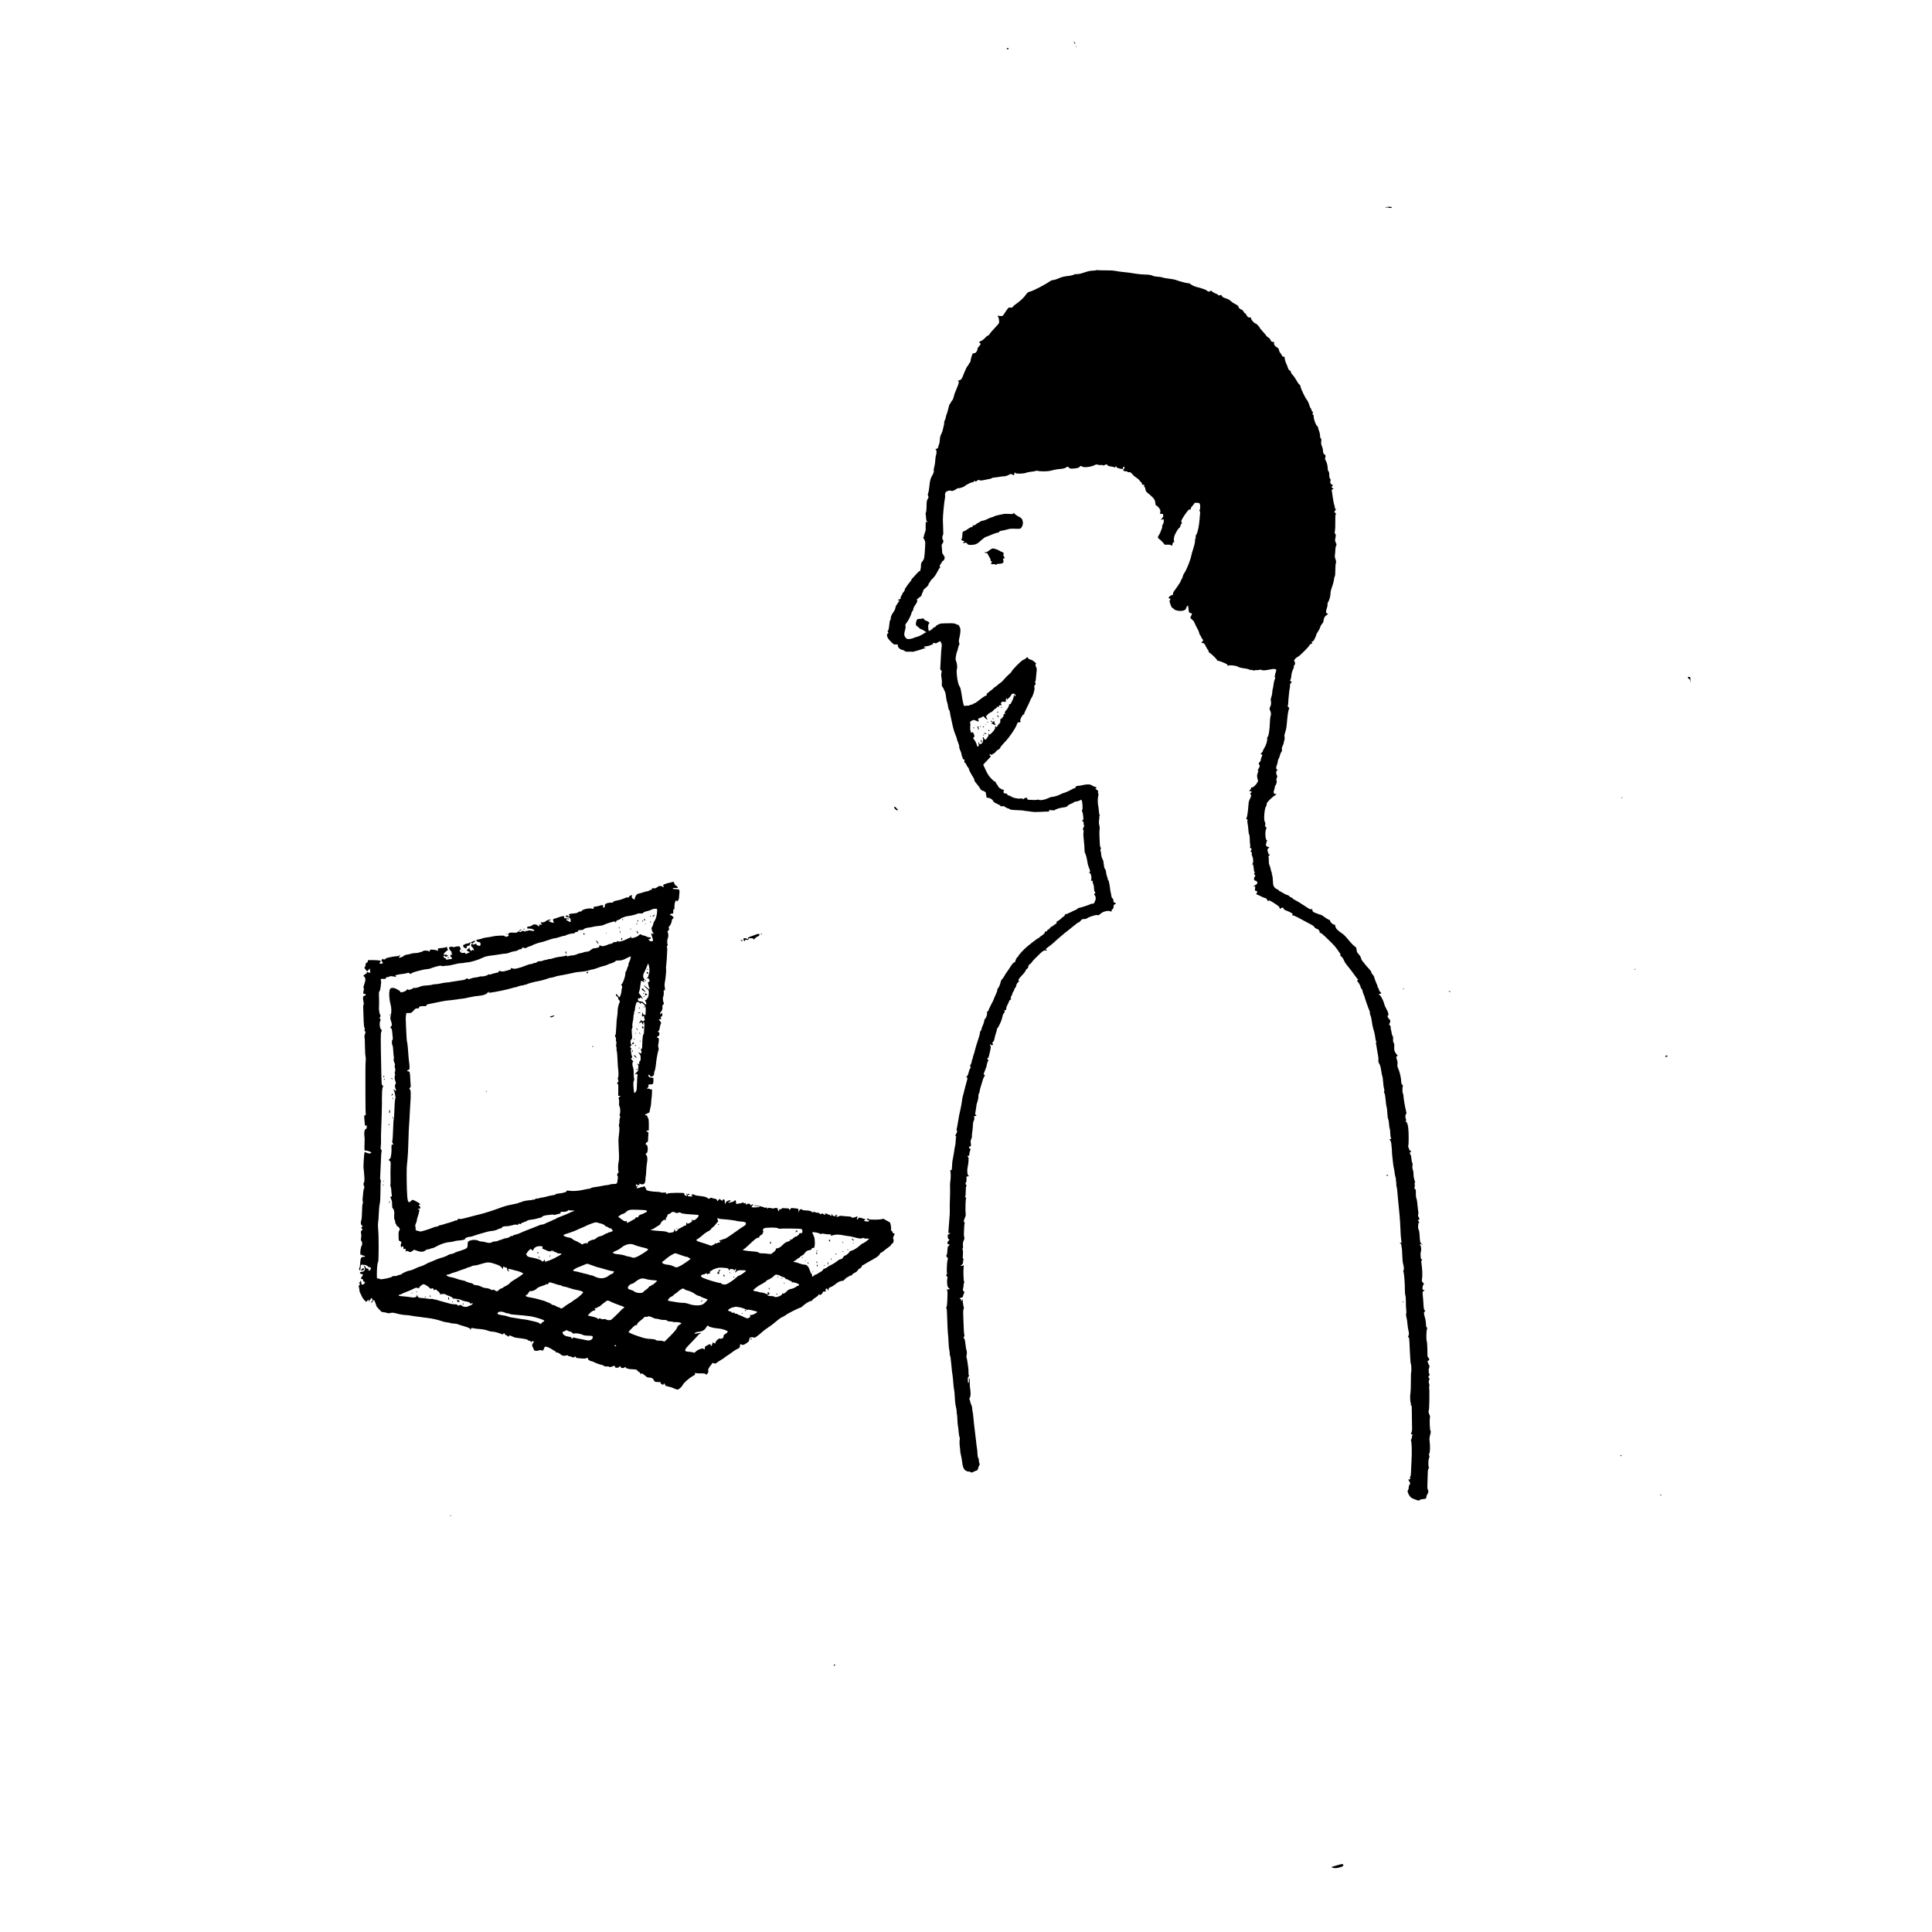<?xml version="1.0" standalone="no"?>
<!DOCTYPE svg PUBLIC "-//W3C//DTD SVG 20010904//EN"
 "http://www.w3.org/TR/2001/REC-SVG-20010904/DTD/svg10.dtd">
<svg version="1.0" xmlns="http://www.w3.org/2000/svg"
 width="4032pt" height="4032pt" viewBox="0 0 4032 4032"
 preserveAspectRatio="xMidYMid meet">
<g transform="translate(0,4032) scale(0.1,-0.1)"
fill="#000000" stroke="none">
<path d="M22410 39444 c0 -5 7 -18 15 -28 12 -16 15 -17 15 -4 0 8 -7 21 -15
28 -8 7 -15 9 -15 4z"/>
<path d="M22452 39350 c0 -14 2 -19 5 -12 2 6 2 18 0 25 -3 6 -5 1 -5 -13z"/>
<path d="M21017 39314 c-14 -14 -7 -25 13 -22 12 2 21 8 21 13 0 12 -24 18
-34 9z"/>
<path d="M28935 35999 c-42 -6 -30 -12 18 -9 15 1 33 -3 40 -8 13 -10 65 4 54
15 -9 9 -65 10 -112 2z"/>
<path d="M22875 34680 c-11 -5 -47 -9 -81 -9 -42 -1 -91 -12 -160 -36 -68 -24
-117 -35 -156 -35 -31 0 -59 -4 -63 -9 -6 -11 -84 -28 -165 -36 -59 -7 -107
-21 -183 -55 -27 -12 -66 -23 -88 -25 -22 -1 -53 -13 -71 -27 -83 -62 -353
-202 -414 -214 -38 -7 -52 -19 -97 -81 -21 -28 -58 -69 -84 -90 -25 -21 -51
-43 -57 -48 -6 -6 -32 -26 -58 -43 -26 -18 -53 -42 -59 -53 -7 -15 -19 -20
-42 -19 -18 1 -37 2 -44 1 -6 -1 -34 -36 -62 -78 -71 -109 -64 -103 -122 -97
l-50 6 14 -29 c9 -16 17 -51 18 -77 3 -47 1 -52 -51 -108 -30 -32 -73 -79 -95
-103 -23 -24 -47 -55 -55 -69 -7 -15 -24 -29 -37 -32 -13 -4 -36 -23 -53 -43
-16 -21 -51 -49 -77 -62 -26 -13 -50 -25 -52 -27 -3 -1 5 -9 17 -18 19 -13 20
-18 11 -37 -7 -12 -23 -32 -36 -44 -12 -12 -23 -32 -23 -45 0 -37 -36 -88 -62
-88 -13 0 -28 -4 -35 -8 -13 -8 -45 -113 -48 -156 -1 -16 -9 -33 -18 -38 -10
-5 -17 -16 -17 -24 0 -8 -11 -26 -25 -40 -14 -14 -42 -67 -61 -117 -20 -51
-44 -109 -53 -129 -16 -36 -45 -58 -78 -58 -13 0 -14 -3 -5 -12 19 -19 15 -43
-24 -136 -52 -124 -51 -120 -70 -194 -9 -37 -23 -69 -30 -72 -7 -3 -20 -21
-28 -41 -8 -19 -19 -35 -24 -35 -5 0 -19 -44 -31 -97 -13 -54 -29 -110 -37
-125 -8 -14 -14 -37 -14 -50 0 -13 -9 -42 -20 -63 -12 -22 -19 -48 -16 -59 3
-10 1 -28 -4 -40 -4 -11 -13 -50 -20 -86 -6 -36 -23 -85 -37 -110 -19 -34 -26
-62 -29 -117 -2 -40 -10 -86 -19 -102 -8 -17 -15 -39 -15 -50 0 -18 -23 -39
-43 -39 -13 0 -22 -12 -10 -12 19 0 24 -77 9 -115 -8 -19 -16 -68 -17 -107 -1
-40 -10 -102 -20 -137 -10 -35 -16 -68 -13 -73 11 -17 -6 -76 -33 -114 -30
-45 -48 -113 -57 -218 -7 -72 -17 -130 -28 -153 -8 -16 -7 -30 2 -52 11 -27
10 -35 -6 -58 -23 -34 -26 -53 -28 -173 0 -54 -6 -104 -13 -116 -7 -12 -10
-24 -6 -27 3 -4 7 -36 8 -73 1 -36 8 -71 14 -77 6 -6 11 -18 11 -26 0 -11 -4
-10 -15 5 -13 17 -15 12 -17 -56 -1 -41 -1 -88 0 -103 1 -16 -4 -37 -12 -49
-8 -11 -12 -27 -9 -34 3 -8 0 -14 -7 -14 -8 0 -10 -9 -6 -24 4 -17 2 -25 -9
-28 -13 -2 -11 -12 11 -52 25 -47 26 -53 20 -160 -14 -240 -16 -254 -62 -309
-19 -23 -24 -40 -24 -87 0 -32 -4 -61 -9 -64 -5 -3 -7 -15 -4 -26 4 -15 1 -19
-9 -15 -9 4 -34 -18 -68 -57 -30 -35 -67 -75 -82 -90 -16 -14 -28 -31 -28 -38
0 -7 -18 -33 -40 -58 -23 -25 -50 -63 -62 -84 -12 -21 -25 -38 -30 -38 -4 0
-5 -6 -3 -12 6 -16 -31 -78 -45 -78 -6 0 -8 -5 -5 -10 4 -6 -5 -26 -20 -46
-17 -23 -24 -41 -20 -54 5 -17 1 -21 -24 -26 -32 -7 -43 -24 -16 -24 18 0 19
-6 4 -23 -9 -11 -18 -23 -58 -87 -6 -8 -13 -31 -16 -51 -3 -20 -20 -56 -38
-80 -38 -51 -60 -102 -59 -141 0 -16 -4 -28 -8 -28 -9 0 -18 -49 -26 -140 -4
-40 -11 -69 -20 -77 -13 -9 -13 -15 -2 -33 11 -18 11 -22 -4 -31 -24 -13 -23
-56 3 -98 26 -42 117 -132 132 -130 7 1 27 1 46 0 29 -1 33 -4 28 -23 -8 -28
51 -88 86 -88 13 0 37 -10 52 -22 26 -20 37 -22 115 -17 14 1 35 -1 47 -4 20
-5 278 75 293 90 3 3 -5 2 -17 -1 -23 -7 -41 8 -22 19 6 4 29 8 52 10 23 2 56
10 72 19 17 9 36 16 43 16 6 0 12 6 12 14 0 22 17 28 38 15 15 -10 27 -7 66
16 26 15 48 26 49 24 34 -62 36 -70 27 -126 -5 -32 -11 -125 -15 -208 -3 -82
-8 -176 -11 -207 -3 -49 -1 -59 15 -67 17 -9 18 -15 8 -52 -7 -31 -7 -59 2
-105 7 -35 10 -86 7 -114 -5 -44 -3 -55 19 -84 14 -18 25 -39 25 -47 0 -8 5
-20 11 -26 14 -14 27 -72 35 -148 4 -33 13 -76 21 -95 7 -19 16 -59 19 -90 4
-30 13 -60 21 -67 8 -6 16 -29 18 -51 2 -22 8 -57 13 -78 6 -22 18 -77 27
-124 23 -115 48 -203 79 -275 14 -33 26 -68 26 -77 0 -10 11 -43 25 -74 14
-32 25 -71 23 -88 -1 -17 8 -50 20 -73 13 -24 25 -63 29 -88 3 -25 10 -48 14
-51 5 -3 9 -14 9 -26 0 -12 8 -22 21 -25 17 -5 20 -11 15 -34 -4 -22 -1 -31
14 -39 11 -6 23 -22 26 -36 4 -14 17 -37 30 -51 13 -14 24 -32 24 -40 0 -19
45 -106 87 -170 19 -29 32 -57 28 -63 -4 -6 6 -26 22 -45 62 -75 79 -98 98
-133 13 -24 29 -38 45 -41 14 -1 38 -12 53 -23 22 -16 27 -26 23 -44 -3 -12
-1 -26 5 -29 6 -4 8 -17 5 -29 -5 -19 -1 -22 26 -24 49 -4 95 -31 112 -65 12
-25 31 -39 85 -62 39 -16 71 -36 71 -44 0 -10 9 -12 35 -7 28 6 41 2 69 -19
18 -14 41 -25 51 -25 10 0 26 -7 36 -16 14 -13 47 -17 151 -21 73 -2 140 -7
148 -11 8 -3 31 -7 50 -8 19 -1 69 -7 110 -14 47 -7 115 -8 180 -3 58 4 124 6
148 6 23 -1 42 3 42 8 0 5 -6 9 -12 9 -9 1 -8 4 2 9 8 5 39 5 68 2 28 -4 52
-4 52 0 0 15 101 49 175 58 67 8 82 14 97 35 11 14 41 32 68 41 28 9 53 23 58
30 4 8 25 15 47 17 22 1 55 11 73 21 24 15 36 17 44 9 18 -18 29 -195 13 -206
-9 -7 -9 -15 1 -36 8 -15 17 -59 20 -98 6 -61 4 -73 -10 -78 -9 -3 -16 -10
-16 -16 0 -5 5 -6 10 -3 12 7 33 -42 24 -56 -3 -6 0 -16 6 -24 10 -12 8 -24
-9 -57 -17 -35 -18 -44 -7 -46 10 -2 13 -14 9 -40 -6 -54 -6 -52 0 -117 15
-143 22 -233 21 -275 0 -25 5 -50 12 -57 13 -14 41 -124 50 -198 3 -27 17 -74
30 -104 25 -56 31 -91 14 -91 -17 0 -11 -18 9 -25 23 -7 40 -118 20 -141 -9
-11 -7 -14 14 -14 19 0 25 -4 21 -15 -4 -8 1 -30 10 -49 9 -19 17 -60 17 -93
1 -37 7 -64 17 -75 14 -16 13 -20 -2 -37 -15 -17 -15 -20 -1 -34 24 -25 30
-74 12 -110 -9 -18 -18 -40 -21 -49 -4 -13 -16 -18 -40 -18 -19 0 -36 -4 -38
-8 -4 -10 -226 -82 -250 -82 -10 0 -18 -5 -18 -11 0 -5 -17 -17 -37 -25 -21
-8 -73 -33 -116 -55 -43 -21 -87 -39 -98 -39 -12 0 -19 -7 -19 -19 0 -11 -8
-22 -18 -25 -10 -4 -36 -24 -58 -46 -22 -21 -52 -44 -67 -49 -19 -8 -27 -17
-27 -36 0 -14 -6 -25 -13 -25 -7 0 -28 -13 -47 -30 -19 -16 -40 -29 -47 -30
-6 0 -21 -13 -33 -30 -12 -16 -28 -30 -35 -30 -8 0 -17 -9 -20 -20 -4 -13 -15
-20 -31 -20 -15 0 -23 -4 -19 -11 9 -13 -28 -53 -75 -82 -19 -11 -39 -27 -43
-34 -4 -7 -13 -13 -19 -13 -16 0 -210 -151 -282 -219 -65 -63 -128 -135 -136
-156 -6 -15 -13 -25 -17 -22 -7 8 -43 -62 -43 -84 0 -9 -10 -19 -23 -23 -21
-5 -42 -30 -112 -141 -11 -17 -32 -46 -46 -65 -15 -19 -36 -54 -48 -78 -12
-24 -33 -52 -46 -64 -14 -12 -28 -40 -34 -70 -12 -52 -34 -102 -58 -130 -9
-10 -13 -24 -10 -31 3 -8 -12 -51 -34 -96 -21 -45 -39 -87 -39 -93 0 -6 -25
-57 -55 -113 -30 -57 -55 -110 -55 -119 0 -8 -9 -20 -21 -26 -15 -8 -18 -15
-10 -24 13 -15 -19 -113 -40 -127 -8 -4 -15 -19 -16 -31 -1 -24 -27 -102 -42
-129 -5 -9 -13 -33 -17 -54 -3 -20 -13 -39 -20 -42 -8 -3 -14 -20 -14 -42 0
-20 -19 -88 -41 -151 -22 -63 -49 -151 -59 -195 -10 -44 -25 -97 -34 -117 -9
-21 -16 -49 -16 -63 0 -14 -4 -25 -8 -25 -5 0 -9 -12 -10 -27 -1 -36 -28 -100
-44 -106 -8 -3 -5 -6 6 -6 15 -1 17 -6 11 -28 -3 -15 -10 -30 -15 -33 -5 -3
-14 -27 -20 -54 -13 -58 -36 -106 -52 -106 -7 0 -3 -6 7 -14 18 -13 19 -18 7
-58 -16 -53 -61 -225 -66 -253 -2 -11 -11 -42 -19 -70 -9 -27 -18 -79 -22
-115 -4 -36 -14 -94 -22 -130 -28 -117 -46 -210 -66 -340 -8 -52 -18 -103 -22
-113 -4 -9 -2 -24 4 -31 8 -9 9 -21 3 -33 -5 -10 -16 -33 -25 -50 -14 -29 -14
-33 -1 -33 8 0 12 -5 8 -11 -3 -6 -8 -46 -9 -90 -2 -43 -8 -94 -14 -111 -5
-18 -13 -60 -16 -93 -4 -32 -8 -62 -10 -65 -2 -4 -7 -29 -11 -56 -3 -27 -8
-52 -10 -56 -5 -8 -17 -128 -18 -185 -1 -35 -5 -43 -20 -43 -15 0 -17 -5 -11
-27 9 -36 8 -136 -1 -198 -8 -52 -9 -72 -6 -165 2 -30 0 -104 -2 -165 -5 -106
-6 -248 -4 -310 1 -16 -2 -68 -6 -115 -4 -47 -9 -112 -11 -145 -1 -33 -5 -90
-9 -127 -7 -66 -7 -66 16 -60 21 5 22 4 9 -11 -7 -9 -20 -17 -27 -17 -23 0
-19 -87 5 -102 19 -12 19 -13 -5 -35 -31 -29 -29 -67 4 -71 27 -4 28 -9 0 -31
-18 -15 -22 -31 -26 -100 -2 -45 -9 -84 -13 -87 -16 -9 -10 -43 9 -55 17 -11
18 -16 5 -68 -13 -53 -19 -253 -8 -270 2 -5 -2 -14 -10 -21 -14 -12 -13 -16 6
-36 13 -14 18 -27 13 -36 -13 -21 -11 -140 4 -176 7 -18 19 -35 27 -39 28 -10
15 -23 -22 -23 -28 0 -34 -3 -23 -10 12 -7 15 -28 14 -92 -4 -178 -10 -262
-22 -266 -9 -3 -9 -9 0 -25 7 -13 13 -66 13 -127 2 -128 15 -396 21 -430 3
-14 7 -81 10 -150 3 -69 10 -141 15 -160 5 -19 9 -52 9 -73 0 -21 4 -46 9 -55
8 -16 11 -42 27 -202 10 -114 13 -137 23 -195 5 -33 12 -105 16 -160 3 -55 10
-116 15 -135 5 -19 12 -82 15 -140 7 -137 14 -191 30 -253 7 -29 12 -63 10
-77 -1 -14 2 -38 6 -53 4 -15 9 -67 10 -114 1 -48 6 -103 10 -122 5 -20 11
-76 15 -126 3 -49 12 -101 19 -115 7 -14 9 -36 5 -50 -8 -31 -6 -105 5 -185 5
-33 7 -64 6 -69 -1 -5 5 -36 13 -70 8 -34 17 -79 19 -101 20 -163 39 -208 102
-236 26 -12 43 -15 51 -8 8 6 14 5 18 -6 6 -16 46 -20 62 -6 5 5 29 16 54 24
40 13 46 19 53 53 4 20 12 43 18 50 14 17 19 53 8 59 -5 4 -9 24 -9 46 0 22
-6 50 -14 62 -9 13 -16 52 -17 96 -1 41 -6 93 -11 115 -5 23 -12 84 -17 136
-5 52 -19 165 -30 250 -11 85 -23 198 -27 250 -4 52 -11 105 -15 118 -5 13 -9
42 -9 66 0 23 -9 59 -20 81 -11 22 -20 47 -20 57 0 9 -5 29 -12 43 -10 21 -9
31 5 54 17 29 17 101 0 211 -4 25 -6 73 -4 107 1 35 -3 71 -9 80 -8 14 -10 6
-8 -34 1 -50 -5 -73 -17 -61 -3 3 -6 31 -7 63 -1 45 2 59 16 67 12 7 14 13 7
22 -6 7 -10 39 -9 72 1 32 -1 75 -5 94 -3 19 -11 73 -17 120 -6 47 -15 86 -19
88 -4 1 -3 27 3 58 7 39 6 64 -2 87 -6 18 -16 73 -22 124 -11 98 -17 124 -34
135 -8 5 -7 14 2 29 9 13 11 32 6 52 -4 18 -8 57 -9 87 -1 30 -5 136 -10 236
-6 136 -5 186 4 203 9 16 10 30 2 49 -5 15 -12 54 -15 87 -3 33 -5 65 -6 70 0
6 -7 -3 -15 -20 l-13 -30 -1 28 c-1 18 -6 27 -17 27 -27 0 -9 25 21 30 24 4
30 12 37 44 5 22 13 46 20 53 8 10 6 19 -10 36 -19 20 -20 28 -12 57 6 19 10
52 10 72 0 20 5 40 10 43 6 4 7 13 1 24 -12 22 -19 206 -11 288 l5 60 -27 -11
c-15 -5 -31 -6 -35 -2 -4 5 -2 11 5 13 28 10 42 36 42 78 0 25 5 45 13 48 7 3
5 6 -6 6 -15 1 -16 9 -11 84 4 55 3 91 -5 105 -8 15 -8 23 0 28 8 4 10 26 6
61 -5 51 -1 72 26 130 6 14 6 31 -1 51 -5 16 -8 56 -5 88 2 33 5 88 6 124 1
36 5 70 9 76 5 7 1 14 -7 18 -18 6 -13 35 16 102 11 23 16 51 13 65 -9 39 -5
296 6 324 7 20 6 25 -5 25 -16 0 -20 12 -8 24 4 4 8 52 8 107 0 69 5 103 13
108 10 6 10 11 -3 21 -18 15 -20 41 -3 58 6 6 10 35 9 67 -2 53 -1 55 23 55
28 0 35 14 12 23 -20 8 -26 112 -10 177 20 87 25 200 8 207 -21 8 -17 23 6 23
16 0 20 7 20 34 0 18 7 50 15 70 14 34 14 36 -5 48 -23 15 -27 38 -6 38 27 0
37 26 27 70 -8 35 -6 52 10 92 11 27 17 54 13 59 -3 5 0 42 7 82 6 39 13 104
14 144 1 46 8 81 18 96 11 17 14 36 10 61 -5 34 -4 36 21 36 30 0 33 8 10 25
-14 10 -15 19 -5 66 6 30 13 76 16 103 2 27 8 61 14 75 19 46 32 115 31 155 0
22 4 42 10 46 6 4 13 27 16 51 3 24 16 76 29 114 13 39 26 84 30 100 7 34 36
97 49 106 4 4 0 11 -10 17 -17 10 -18 14 -6 44 43 106 53 137 57 172 3 21 12
50 21 63 14 23 14 26 0 42 -19 21 -21 32 -3 25 9 -3 18 16 30 63 35 146 41
183 29 195 -7 7 -12 19 -12 27 0 12 3 12 18 -2 25 -23 57 -5 39 24 -10 17 -9
23 9 38 13 10 24 35 28 64 4 26 18 79 32 118 13 38 22 74 19 78 -2 5 3 15 11
22 9 8 32 47 51 89 31 67 43 105 60 180 3 14 14 35 25 47 13 14 18 28 13 42
-5 17 -2 21 14 21 17 0 21 6 21 33 0 17 8 46 18 62 10 17 27 51 37 78 12 33
23 47 36 47 16 0 17 3 7 19 -9 15 -7 26 10 55 12 21 22 45 22 55 0 9 8 26 18
37 9 10 19 30 20 44 2 13 11 30 20 36 10 7 17 21 18 31 1 39 38 98 55 87 4 -2
4 9 -1 25 -7 25 -3 35 28 72 21 24 53 59 72 79 19 19 39 48 45 65 5 16 19 34
30 40 11 5 20 15 21 20 1 24 17 65 25 65 10 0 59 48 59 58 0 8 103 113 174
179 58 54 80 65 111 57 15 -4 25 -2 25 5 0 6 -7 11 -15 11 -25 0 -7 24 45 59
27 18 73 56 102 82 29 27 69 62 88 79 19 16 60 51 90 77 30 27 89 74 130 105
41 31 104 82 139 112 36 31 72 56 80 56 9 0 29 16 44 35 24 31 33 35 73 35 29
0 51 6 64 18 11 10 50 27 87 39 96 30 116 33 133 23 10 -6 26 2 56 29 56 52
165 77 216 50 18 -10 20 -9 15 5 -4 11 2 24 18 38 15 13 25 32 25 49 0 40 10
59 31 59 28 0 23 17 -10 34 -22 12 -27 20 -24 39 3 17 -2 31 -17 45 -13 12
-24 37 -27 59 -2 21 -8 54 -13 73 -5 19 -12 64 -16 100 -4 36 -11 76 -15 88
-5 13 -7 27 -4 32 3 4 -2 13 -10 20 -8 7 -15 20 -15 30 0 10 -6 33 -14 52 -8
18 -17 54 -20 79 -6 53 -15 81 -30 91 -5 3 -14 37 -18 75 -12 93 -13 96 -23
113 -19 30 -35 86 -35 126 0 22 -5 45 -10 50 -8 8 -7 19 0 39 8 20 7 31 -2 42
-6 8 -13 33 -14 56 -1 23 -4 96 -8 162 -3 66 -2 136 2 155 5 23 4 53 -5 87
-10 37 -11 68 -5 109 5 31 7 65 5 75 -3 12 0 19 8 19 12 0 12 2 1 9 -9 5 -15
37 -19 87 -2 43 -9 95 -14 114 -12 48 -11 157 2 205 8 28 8 40 0 43 -6 2 -8
16 -5 32 5 23 1 31 -22 46 -16 10 -31 19 -33 21 -3 2 4 9 14 17 18 13 17 15
-21 25 -23 6 -53 20 -67 31 -31 25 -110 27 -194 5 -31 -8 -74 -15 -95 -15 -32
0 -40 -4 -48 -25 -5 -14 -17 -25 -26 -25 -9 0 -33 -10 -53 -22 -39 -25 -159
-78 -176 -78 -5 0 -32 -11 -60 -25 -60 -31 -138 -55 -177 -55 -16 0 -50 -11
-76 -24 -66 -34 -164 -53 -195 -39 -13 6 -30 8 -38 3 -8 -4 -41 -6 -74 -5 -33
2 -77 3 -97 4 -30 1 -37 5 -40 24 -2 16 -9 21 -26 19 -13 -1 -30 -9 -38 -17
-18 -18 -34 -20 -34 -4 0 8 -13 9 -41 5 -55 -9 -152 11 -195 40 -19 13 -44 24
-55 24 -12 0 -23 8 -26 20 -4 15 -14 20 -38 20 -37 0 -56 30 -35 55 12 15 7
19 -32 29 -29 7 -88 52 -88 68 0 6 -11 23 -25 40 -14 16 -25 36 -25 44 0 8 -7
14 -16 14 -21 0 -117 98 -143 146 -12 21 -25 46 -30 54 -5 8 -23 46 -40 84
l-31 69 29 31 c16 17 52 55 80 85 54 57 61 71 36 71 -19 0 -19 14 -1 29 11 9
15 8 20 -5 6 -15 9 -15 29 5 13 11 28 21 34 21 6 0 22 15 36 34 14 18 39 39
56 45 17 8 32 23 36 38 3 13 45 65 93 114 94 96 224 285 252 366 15 44 19 48
53 51 33 3 35 5 24 22 -10 16 -7 30 18 80 20 40 36 60 48 60 10 0 15 5 12 10
-4 6 19 60 50 121 31 61 63 129 71 151 7 21 23 52 33 67 34 48 71 177 60 214
-7 26 -5 35 13 55 18 18 20 25 9 31 -11 7 -11 16 -2 44 7 19 11 39 9 43 -1 5
4 56 11 114 11 93 11 108 -3 135 -18 35 -20 61 -6 70 19 11 -71 83 -111 90
-24 4 -43 15 -53 30 l-16 24 -31 -28 c-17 -16 -43 -31 -58 -34 -32 -7 -241
-220 -241 -246 0 -5 -25 -31 -57 -58 -31 -26 -74 -70 -96 -98 -21 -27 -53 -58
-69 -68 -17 -10 -44 -32 -62 -48 -17 -17 -43 -37 -58 -45 -16 -8 -28 -18 -28
-22 0 -4 -33 -32 -74 -62 -41 -30 -74 -59 -74 -65 1 -27 -3 -35 -20 -35 -9 0
-37 -16 -62 -35 -113 -89 -165 -125 -181 -125 -9 0 -22 -7 -30 -16 -7 -8 -21
-13 -30 -11 -10 3 -23 -1 -30 -9 -6 -8 -25 -12 -47 -10 -21 2 -45 -1 -54 -5
-13 -7 -19 -2 -27 24 -13 43 -38 174 -51 270 -6 47 -18 88 -29 105 -28 38 -49
121 -61 239 -7 70 -6 111 1 130 12 32 3 125 -18 169 -11 25 -12 44 -3 99 6 37
15 76 20 86 6 10 17 48 26 86 8 37 20 70 25 73 5 4 4 19 -3 37 -10 26 -9 46 5
105 24 102 28 178 12 208 -7 14 -16 33 -19 43 -3 9 -12 17 -21 17 -8 0 -30 8
-48 18 -26 14 -55 17 -157 15 -69 -1 -138 -3 -155 -6 -34 -5 -105 -44 -105
-59 0 -5 -13 -14 -30 -19 -16 -6 -30 -15 -30 -20 0 -12 -79 -63 -87 -56 -3 4
-8 34 -10 68 -4 47 -1 65 12 79 16 18 16 20 0 37 -10 10 -34 23 -54 28 -21 6
-40 20 -46 33 -7 16 -15 20 -30 15 -11 -4 -36 -8 -55 -8 -55 -3 -57 -3 -70
-34 -21 -51 -21 -100 0 -111 10 -5 32 -23 48 -40 17 -16 37 -30 46 -30 8 0 37
-15 63 -32 l48 -33 -28 -9 c-15 -6 -27 -13 -27 -18 0 -4 -5 -8 -10 -8 -6 0
-27 -11 -48 -25 -20 -13 -57 -29 -82 -34 -25 -6 -58 -17 -75 -25 -35 -17 -101
-27 -130 -20 -11 3 -31 20 -44 39 -25 38 -25 69 1 161 10 35 11 58 5 72 -8 18
-3 31 30 74 39 52 85 146 98 200 4 15 13 32 21 39 8 6 14 23 14 37 0 15 17 51
38 82 44 62 54 90 40 114 -6 11 -5 16 5 16 7 0 23 11 35 25 12 14 28 25 35 25
8 0 19 22 27 50 7 28 18 50 22 50 5 0 7 8 4 18 -3 12 13 32 55 67 40 34 59 57
59 73 0 12 7 25 15 28 8 4 15 13 15 22 0 9 15 30 33 47 61 60 80 86 120 163
21 42 46 82 56 89 10 8 12 12 4 13 -21 0 -15 29 12 64 14 18 25 37 25 43 0 5
11 15 24 21 29 13 42 80 20 98 -8 6 -14 16 -14 21 0 6 -6 16 -14 22 -9 8 -15
32 -15 65 0 29 -3 69 -6 89 -6 28 -3 42 14 63 24 31 27 66 7 83 -15 13 -12 75
6 97 5 7 6 65 2 130 -3 66 -6 151 -6 189 -1 79 27 375 42 441 5 23 7 56 4 72
-9 42 18 77 68 90 29 8 46 7 58 -1 14 -8 29 -5 69 14 28 13 51 27 51 31 0 5
10 8 23 8 43 0 125 28 147 50 27 27 146 84 159 76 5 -4 17 4 26 16 12 15 19
19 22 11 7 -19 24 -16 49 8 19 17 26 19 44 9 22 -12 42 -10 130 9 25 5 63 13
85 17 22 4 43 11 46 17 4 5 31 11 60 13 30 2 76 8 102 14 26 5 67 10 90 10 26
0 60 10 89 25 55 29 65 30 89 9 22 -20 39 -10 39 22 0 25 15 33 23 12 6 -19
172 -15 220 5 20 9 70 19 110 23 39 3 80 11 90 16 10 5 25 7 35 4 53 -16 202
-17 268 -1 38 9 87 20 109 25 22 5 74 12 115 15 51 4 84 13 102 26 35 24 52
24 69 -1 16 -22 34 -24 129 -14 50 5 71 12 92 32 25 23 29 24 45 10 36 -32
188 -16 272 27 29 15 39 16 67 6 18 -6 44 -9 58 -5 15 3 32 1 39 -4 9 -8 21
-7 41 3 37 20 45 19 64 -6 12 -14 31 -21 63 -23 25 -2 55 -9 67 -15 18 -10 23
-9 28 4 8 19 24 20 24 1 0 -15 37 -30 103 -41 28 -4 38 -3 36 7 -3 27 1 38 16
38 20 0 19 -29 -2 -53 -17 -18 -17 -19 0 -32 10 -7 29 -12 42 -9 12 2 28 -3
35 -11 8 -9 21 -13 36 -9 22 6 33 -2 90 -68 7 -7 35 -29 63 -48 27 -19 50 -38
51 -41 0 -4 16 -23 36 -43 24 -24 34 -42 30 -52 -5 -12 -2 -15 10 -10 25 10
46 -12 34 -35 -8 -14 -7 -17 4 -13 10 4 16 -7 21 -43 6 -42 13 -53 57 -88 86
-68 137 -125 143 -159 12 -63 13 -71 14 -83 1 -6 10 -15 22 -18 11 -4 34 -25
50 -48 26 -36 30 -48 24 -84 -6 -41 -6 -41 24 -37 22 4 31 1 34 -13 10 -33 2
-61 -23 -81 -29 -23 -22 -39 9 -22 17 9 22 8 27 -5 9 -24 -3 -85 -21 -105 -8
-9 -13 -24 -9 -33 3 -9 -1 -31 -9 -49 -8 -18 -20 -48 -26 -66 -5 -18 -19 -45
-29 -60 -34 -49 -34 -69 2 -91 17 -11 50 -42 73 -69 l43 -50 60 2 c42 1 63 -3
69 -13 13 -20 28 -6 35 35 6 27 11 34 23 30 12 -5 14 -2 8 16 -9 29 -9 43 0
93 9 49 84 182 106 188 9 2 19 19 23 38 3 18 14 41 23 51 13 15 14 21 5 27 -8
5 -11 17 -7 34 6 23 73 132 103 167 7 8 22 28 33 43 14 18 29 27 43 25 16 -2
20 2 18 16 -2 11 11 34 31 55 19 20 37 44 40 53 5 13 17 17 50 16 25 0 50 -4
57 -8 19 -12 25 -107 9 -136 -10 -20 -10 -27 -1 -33 8 -5 11 -21 8 -42 -3 -19
-8 -77 -11 -129 -9 -127 -40 -278 -66 -313 -14 -19 -19 -37 -15 -52 3 -13 2
-27 -4 -30 -5 -3 -10 -28 -10 -55 0 -30 -14 -92 -34 -152 -18 -57 -37 -120
-40 -140 -18 -98 -103 -314 -149 -376 -14 -18 -28 -50 -32 -70 -4 -20 -13 -44
-20 -52 -7 -8 -16 -26 -20 -40 -4 -14 -23 -47 -42 -75 -63 -93 -103 -150 -113
-162 -5 -7 -10 -24 -10 -38 0 -18 -5 -25 -19 -25 -24 0 -71 -37 -71 -56 0 -8
6 -14 14 -14 23 0 31 -22 14 -34 -14 -10 -13 -19 7 -81 15 -49 29 -74 45 -82
12 -6 26 -17 30 -24 12 -19 80 -39 133 -39 69 0 113 21 122 58 6 28 30 60 39
51 3 -2 7 -33 11 -69 8 -78 12 -83 67 -89 9 -1 -3 -42 -21 -70 -14 -23 -13
-25 27 -60 23 -20 42 -40 42 -45 0 -8 62 -136 88 -181 6 -11 16 -39 22 -62 6
-24 15 -43 19 -43 5 0 11 -10 15 -23 3 -13 15 -34 26 -47 26 -30 25 -46 -1
-61 -24 -13 -15 -26 21 -31 20 -2 32 -17 58 -70 17 -38 37 -68 42 -68 6 0 10
-11 10 -24 0 -16 10 -31 29 -43 45 -28 151 -133 151 -149 0 -8 10 -14 23 -14
12 0 61 -16 110 -37 68 -29 87 -41 87 -57 0 -15 3 -17 12 -8 18 18 167 3 201
-20 25 -18 58 -26 185 -44 23 -4 45 -11 48 -15 3 -5 23 -9 44 -9 21 0 42 -5
45 -10 4 -6 13 -7 23 -1 10 5 33 8 52 7 19 -2 46 1 59 6 15 5 28 5 35 -2 15
-15 92 -12 176 8 91 21 146 12 135 -23 -29 -90 -37 -130 -26 -147 6 -9 7 -20
2 -23 -10 -6 -28 -77 -36 -148 -3 -26 -10 -58 -14 -71 -5 -12 -9 -43 -9 -67 0
-24 -8 -64 -17 -89 -9 -25 -16 -49 -15 -55 0 -5 3 -31 6 -56 4 -35 1 -59 -15
-94 -19 -44 -20 -49 -5 -78 20 -37 25 -95 11 -122 -5 -10 -11 -51 -12 -90 -8
-205 -27 -333 -54 -349 -6 -4 -8 -20 -5 -36 7 -35 -26 -141 -61 -192 -14 -20
-26 -47 -28 -59 -2 -12 -14 -30 -28 -40 -20 -16 -22 -20 -9 -29 8 -5 19 -11
23 -13 5 -1 -1 -22 -13 -45 -12 -23 -20 -49 -16 -57 3 -9 -7 -29 -24 -49 -26
-29 -28 -35 -15 -46 22 -18 18 -52 -9 -93 -22 -32 -23 -36 -8 -42 12 -5 13 -9
5 -12 -7 -3 -13 -15 -13 -28 0 -13 -4 -26 -9 -30 -11 -6 -5 -83 9 -121 8 -21
7 -31 -5 -44 -8 -9 -15 -21 -15 -27 0 -6 -20 -29 -45 -52 -30 -28 -50 -39 -61
-34 -11 4 -15 3 -11 -4 4 -6 -4 -25 -18 -41 -31 -37 -31 -40 0 -34 30 5 35
-21 8 -37 -15 -8 -16 -12 -5 -22 19 -20 15 -52 -14 -106 -18 -35 -26 -70 -29
-119 -6 -103 -25 -246 -36 -265 -13 -26 -11 -39 6 -39 11 0 14 -7 9 -25 -4
-14 -2 -45 4 -68 6 -23 13 -79 15 -124 2 -46 9 -88 16 -97 8 -10 13 -45 13
-95 0 -44 4 -97 8 -118 6 -25 5 -42 -2 -51 -9 -10 -6 -14 10 -19 25 -6 29 -35
8 -56 -12 -11 -11 -15 5 -25 14 -9 18 -19 13 -36 -3 -13 1 -37 10 -54 22 -43
28 -125 9 -151 -12 -18 -12 -21 0 -21 10 0 16 -20 21 -77 3 -42 11 -80 18 -84
9 -6 8 -12 -2 -24 -12 -15 -12 -19 5 -31 16 -12 17 -17 7 -32 -21 -30 -24 -41
-18 -67 4 -15 14 -25 24 -25 25 0 42 -19 42 -47 0 -16 -11 -28 -40 -43 -42
-22 -53 -36 -21 -27 18 4 19 1 14 -44 -5 -45 -4 -49 16 -49 25 0 39 -26 22
-43 -16 -16 -14 -37 4 -37 8 0 44 -16 79 -35 36 -19 74 -35 84 -35 21 0 45
-24 56 -55 5 -15 9 -16 15 -6 11 18 36 9 118 -44 93 -60 114 -77 118 -100 2
-11 4 -21 4 -23 1 -2 11 4 23 12 31 22 47 20 58 -8 5 -15 23 -28 47 -36 50
-17 130 -57 138 -70 4 -6 1 -18 -6 -26 -10 -12 -9 -13 4 -8 18 6 87 -25 222
-101 44 -24 113 -61 153 -82 45 -22 77 -45 82 -59 5 -12 23 -27 41 -33 44 -15
69 -39 69 -68 0 -16 6 -23 20 -23 12 0 54 -34 103 -82 46 -46 109 -107 140
-137 32 -30 78 -84 102 -120 25 -36 52 -76 62 -89 12 -17 13 -26 5 -31 -7 -4
1 -16 22 -33 20 -16 41 -47 52 -75 10 -26 31 -64 47 -83 71 -86 142 -178 189
-246 28 -41 56 -74 62 -74 6 0 2 -7 -8 -15 -19 -15 -19 -15 2 -35 23 -22 62
-99 62 -123 0 -8 7 -17 14 -20 8 -3 18 -23 21 -44 3 -21 15 -56 26 -79 10 -23
19 -46 19 -52 0 -14 87 -260 100 -284 6 -10 10 -32 10 -49 0 -17 6 -43 14 -57
8 -15 20 -67 26 -117 6 -49 19 -117 29 -150 23 -72 38 -143 46 -210 3 -27 11
-55 16 -61 7 -8 7 -14 0 -18 -6 -4 -8 -12 -6 -19 4 -10 15 -72 30 -172 2 -16
9 -56 16 -87 6 -31 9 -74 7 -95 -4 -28 1 -47 18 -73 16 -24 28 -67 39 -138 8
-57 19 -112 25 -121 5 -10 12 -64 16 -121 3 -57 12 -120 19 -140 9 -25 10 -42
3 -54 -7 -12 -5 -24 5 -39 8 -12 17 -58 21 -102 10 -114 16 -156 26 -190 5
-16 12 -74 14 -127 3 -53 9 -106 15 -116 6 -11 13 -42 16 -69 3 -26 7 -67 9
-91 3 -23 8 -48 12 -54 4 -7 8 -46 9 -88 0 -41 7 -85 13 -97 11 -21 10 -23 -8
-23 -24 0 -25 -8 -5 -30 8 -9 17 -34 20 -56 12 -109 18 -180 16 -189 -2 -5 2
-50 8 -100 6 -49 13 -115 16 -145 3 -30 10 -71 15 -90 5 -19 12 -62 16 -95 4
-33 12 -76 19 -95 7 -19 10 -41 8 -48 -3 -7 -2 -20 2 -30 4 -9 7 -36 6 -59 -2
-23 2 -50 7 -60 5 -10 13 -63 16 -118 4 -55 9 -116 12 -135 3 -33 11 -113 34
-350 5 -52 12 -158 15 -235 5 -145 11 -231 21 -299 6 -36 5 -39 -16 -33 l-22
6 21 -21 c14 -13 21 -29 20 -47 -2 -14 0 -32 5 -39 4 -7 9 -74 11 -150 2 -82
10 -159 19 -192 18 -63 21 -126 6 -135 -6 -4 -7 -13 -1 -23 15 -31 32 -245 31
-393 0 -42 5 -90 11 -105 6 -16 10 -78 10 -139 -1 -60 3 -133 7 -161 5 -28 5
-61 0 -75 -6 -14 -5 -41 2 -69 15 -63 17 -75 25 -162 3 -43 13 -100 20 -128
14 -52 12 -95 -6 -116 -7 -9 -5 -15 6 -21 17 -10 16 -6 29 -298 8 -177 15
-256 24 -269 8 -13 10 -166 2 -166 -3 0 -5 -84 -5 -188 0 -103 -3 -209 -8
-237 -9 -60 -8 -54 -6 -138 1 -37 6 -70 11 -73 4 -3 5 -17 2 -31 -5 -20 -4
-25 7 -21 12 5 14 -22 14 -156 0 -88 2 -211 4 -271 3 -89 0 -117 -13 -143 -16
-31 -16 -32 4 -32 16 0 20 -5 16 -17 -3 -10 -8 -35 -12 -56 -3 -20 -10 -40
-15 -43 -5 -3 -6 -11 -2 -17 17 -25 22 -241 11 -432 -5 -71 -9 -172 -10 -223
-2 -68 -7 -95 -17 -102 -12 -7 -12 -12 -3 -23 10 -11 9 -17 -2 -27 -9 -6 -20
-9 -26 -5 -16 10 -11 -8 10 -35 23 -30 26 -63 5 -80 -9 -7 -15 -29 -15 -52 0
-22 -6 -46 -14 -54 -17 -17 -9 -56 23 -108 31 -49 49 -62 129 -91 70 -25 75
-26 93 -9 12 11 38 18 70 19 54 2 69 13 69 53 0 13 9 35 20 49 20 26 27 77 11
87 -8 5 -15 69 -11 106 1 8 3 86 5 174 4 133 7 161 21 171 12 8 14 14 6 19
-17 10 -15 165 2 195 10 18 11 32 4 52 -7 20 -5 35 5 56 14 29 16 161 2 258
-5 36 -1 70 13 122 15 58 17 74 6 85 -14 15 -23 238 -10 275 4 14 1 33 -8 51
-20 39 -29 89 -17 97 12 7 18 436 7 473 -3 9 -2 23 3 31 6 9 4 31 -4 56 -10
34 -10 48 1 73 10 26 10 33 -2 43 -18 15 -18 28 2 51 12 13 14 21 6 30 -17 21
-21 99 -6 133 11 26 11 35 0 51 -7 10 -15 28 -18 39 -3 11 -9 27 -13 37 -4 11
0 18 14 23 26 8 27 37 1 60 -14 13 -19 30 -19 69 0 143 -7 273 -16 286 -12 19
-7 217 6 242 8 15 7 24 -5 37 -10 11 -16 36 -16 71 0 29 -6 76 -14 104 -33
118 -34 134 -15 152 18 16 18 18 1 30 -13 10 -18 34 -24 121 -3 59 -9 143 -14
186 -7 75 -6 79 17 95 l23 16 -24 6 c-23 6 -25 11 -22 50 2 24 10 49 18 57 18
18 18 15 -11 47 -22 24 -24 33 -18 69 13 75 8 204 -12 338 -5 31 -4 49 4 53
16 10 14 26 -3 26 -11 0 -15 18 -18 72 -2 40 0 77 4 83 15 18 9 117 -9 137
-21 24 -13 31 23 18 l29 -10 -27 20 c-29 22 -35 50 -42 203 -3 49 -10 85 -19
95 -20 24 -11 152 10 152 11 0 8 6 -8 20 -21 17 -22 21 -9 30 8 5 19 11 23 13
5 1 0 18 -12 37 -19 33 -22 62 -9 75 3 3 1 29 -4 58 -4 28 -11 77 -13 107 -3
30 -7 73 -10 95 -2 22 -9 54 -16 70 -7 17 -11 60 -10 102 3 62 0 74 -19 93
-17 17 -19 24 -10 30 9 5 11 21 6 53 -5 29 -3 48 4 52 8 5 8 11 -1 21 -6 8 -9
14 -6 14 3 0 -1 16 -9 35 -7 19 -14 65 -14 103 0 37 -4 72 -9 77 -13 13 -19
84 -11 115 4 15 1 34 -7 46 -7 12 -15 49 -16 82 -2 33 -8 66 -14 74 -6 7 -14
23 -17 36 -6 17 -3 24 14 30 22 8 22 8 -4 25 -14 10 -26 23 -26 30 0 6 -6 24
-14 38 -8 16 -10 32 -5 40 11 18 11 271 0 366 -10 80 -29 133 -50 133 -11 0
-11 3 -1 15 10 12 10 21 1 41 -15 35 -14 89 3 104 11 8 12 18 6 36 -5 13 -7
24 -5 24 2 0 0 11 -5 25 -12 32 -50 257 -50 299 0 18 -4 36 -9 41 -12 13 -16
113 -6 148 6 22 3 31 -11 41 -13 10 -19 28 -20 62 -2 76 -31 203 -60 267 -20
46 -24 66 -19 99 5 29 2 57 -11 95 -18 54 -18 55 1 69 13 10 16 17 9 22 -6 4
-24 27 -40 52 -25 40 -28 52 -26 119 2 55 -1 78 -12 90 -11 12 -14 32 -12 72
3 37 0 59 -10 70 -8 9 -17 36 -20 60 -3 24 -10 59 -16 77 -5 18 -7 40 -4 48 4
9 -3 23 -15 33 -19 15 -20 20 -9 42 24 43 21 70 -11 96 -29 25 -40 68 -18 75
18 6 -1 73 -38 135 -19 32 -39 78 -44 103 -15 65 -71 173 -97 186 -24 12 -19
24 9 24 30 0 32 20 5 41 -15 11 -26 31 -26 44 0 12 -7 28 -15 35 -8 7 -15 21
-15 31 0 11 -4 27 -10 37 -15 27 -59 145 -62 167 -2 11 -16 32 -31 47 -15 15
-27 36 -27 48 0 11 -17 38 -37 59 -33 32 -121 137 -160 190 -7 9 -14 29 -17
44 -4 25 -31 66 -72 109 -10 10 -19 39 -22 66 -3 41 -9 52 -38 71 -35 25 -92
85 -164 176 -25 31 -67 72 -95 91 -97 65 -137 106 -144 148 -5 32 -11 40 -29
41 -28 2 -82 53 -82 77 0 10 -5 18 -11 18 -13 0 -84 43 -136 83 -20 15 -42 27
-50 27 -7 0 -21 4 -31 9 -9 5 -35 14 -57 21 -61 19 -85 37 -85 66 0 22 -3 25
-23 20 -26 -6 -28 -5 -168 88 -57 39 -130 82 -162 98 -31 15 -60 34 -63 43 -3
8 -14 15 -24 15 -10 0 -27 10 -37 23 -10 13 -32 26 -50 30 -17 3 -56 22 -87
42 -30 19 -60 35 -65 35 -5 0 -16 9 -23 19 -8 11 -25 22 -39 26 -14 3 -37 21
-51 39 -24 30 -28 44 -32 135 -2 57 -9 108 -16 116 -6 8 -9 19 -5 24 3 6 1 20
-5 31 -6 10 -15 43 -20 71 -6 29 -17 66 -25 82 -9 17 -15 53 -14 81 1 28 -1
65 -5 82 -5 24 -3 33 8 37 19 7 22 28 4 25 -7 -2 -18 20 -26 50 -15 51 -14 53
8 77 l23 25 -31 6 c-35 7 -51 39 -36 71 4 10 6 22 5 27 -1 4 3 14 10 22 9 11
8 15 -4 19 -30 12 -39 182 -12 238 12 24 12 28 -6 37 -16 9 -18 18 -13 50 5
27 2 45 -7 56 -32 38 -8 309 29 333 5 3 8 15 6 26 -2 11 4 31 13 45 24 37 106
115 155 147 l43 27 -30 6 c-38 6 -43 35 -20 97 9 24 15 50 12 57 -3 8 0 17 7
19 19 8 42 95 28 109 -8 8 -6 21 4 48 14 34 14 41 0 67 -8 16 -13 38 -11 49 2
10 4 25 4 32 1 6 9 12 19 12 14 0 14 3 -5 18 -18 14 -21 24 -17 52 3 19 11 44
17 55 7 11 12 37 13 57 1 21 11 52 22 70 11 18 22 49 26 69 4 21 15 48 26 62
14 17 18 34 14 58 -3 23 1 47 15 74 12 21 21 47 21 56 0 9 6 34 13 55 9 25 11
51 6 74 -6 26 -2 53 16 105 14 42 27 106 30 160 4 50 8 97 10 105 2 8 7 49 10
90 4 41 14 91 22 110 13 33 13 36 -7 52 -14 11 -19 22 -13 30 4 7 8 33 9 58 2
72 22 272 32 310 5 20 7 46 5 59 -2 15 5 33 18 47 l21 22 -21 12 c-20 10 -20
13 -6 40 8 16 15 48 15 72 1 41 24 122 47 162 6 10 8 27 6 37 -3 11 1 21 10
25 16 6 22 74 6 74 -5 0 -9 9 -9 21 0 24 42 67 86 88 38 19 234 217 234 237 0
8 14 20 30 25 31 11 38 23 20 34 -6 4 -8 11 -4 16 3 5 9 7 13 5 4 -3 12 -2 17
2 13 9 64 112 64 129 0 13 10 32 56 103 12 19 25 49 28 65 4 17 19 44 33 60
15 15 28 36 30 44 17 97 22 109 74 147 32 24 33 25 12 30 -33 9 -36 35 -13
105 12 34 19 72 16 84 -3 12 0 30 8 41 27 41 54 131 54 184 0 37 10 82 32 140
18 47 35 112 39 146 3 34 12 68 18 76 8 9 12 54 12 129 0 63 4 127 10 143 11
28 9 41 -18 121 -4 11 -4 38 0 60 4 22 8 66 8 98 1 32 7 70 15 85 13 24 12 32
-5 67 -18 36 -19 46 -8 102 11 55 11 65 -4 80 -13 15 -14 26 -6 61 5 24 8 108
7 187 -1 79 1 147 5 151 13 13 7 44 -8 44 -21 0 -19 23 6 54 17 21 18 26 5 26
-15 0 -21 12 -17 34 1 6 -4 26 -12 45 -8 20 -22 94 -32 165 -9 72 -19 136 -22
144 -3 8 3 15 16 19 26 7 27 20 1 28 -23 7 -27 30 -5 39 18 6 9 36 -11 36 -23
0 -39 46 -27 73 8 18 7 27 -7 45 -12 15 -18 39 -18 81 0 42 -5 65 -16 76 -10
11 -16 34 -16 68 -1 53 -27 144 -49 171 -8 10 -10 23 -5 33 11 27 10 73 -2 73
-23 0 -42 36 -43 83 0 26 -10 69 -21 95 -17 37 -20 58 -15 98 5 39 3 54 -9 64
-11 8 -16 29 -16 60 0 27 -9 69 -20 95 -11 26 -20 56 -20 68 0 12 -8 27 -19
34 -26 16 -73 139 -73 191 0 28 -5 45 -14 49 -17 6 -18 30 -1 37 8 3 5 11 -10
24 -13 11 -23 29 -23 40 0 11 -6 25 -14 31 -8 6 -16 22 -19 34 -14 54 -44 125
-63 145 -32 34 -125 228 -131 272 -4 26 -12 41 -24 45 -10 3 -36 41 -59 83
-23 42 -59 95 -81 117 -22 23 -39 51 -39 63 0 14 -8 26 -23 31 -15 6 -28 24
-37 53 -7 23 -24 67 -38 97 -14 30 -27 72 -28 95 -1 26 -7 41 -15 42 -8 0 -19
2 -25 2 -6 1 -17 15 -24 31 -6 16 -20 37 -31 47 -11 10 -22 35 -26 57 -3 23
-13 41 -23 45 -9 4 -31 19 -48 34 -25 21 -32 35 -32 63 0 32 -2 36 -21 30 -22
-7 -41 10 -59 53 -5 12 -26 32 -45 43 -19 12 -35 25 -35 30 0 5 -31 43 -70 85
-38 41 -70 79 -70 85 0 15 -71 89 -86 89 -25 0 -94 77 -94 105 0 22 -4 25 -20
20 -28 -9 -58 11 -75 50 -7 19 -20 35 -28 35 -8 0 -22 15 -31 34 -9 19 -26 38
-39 42 -34 11 -66 37 -67 55 0 21 -24 41 -85 72 -27 14 -59 35 -70 47 -26 29
-68 51 -130 70 -36 11 -54 23 -63 43 -11 23 -16 25 -39 16 -21 -8 -30 -6 -48
11 -12 11 -26 20 -31 20 -16 0 -89 42 -97 56 -7 12 -12 11 -32 -2 -19 -13 -28
-13 -47 -3 -13 7 -25 15 -28 20 -7 10 -115 48 -165 59 -63 13 -146 47 -167 70
-11 12 -32 20 -51 20 -18 0 -54 7 -82 15 -27 8 -70 19 -95 26 -25 6 -58 18
-75 26 -16 7 -82 20 -146 27 -64 8 -126 19 -139 26 -12 6 -55 13 -95 15 -40 2
-86 10 -102 18 -38 19 -82 26 -178 28 -44 1 -123 8 -175 16 -52 8 -120 18
-150 23 -30 4 -86 11 -125 14 -38 3 -105 12 -148 21 -51 10 -127 14 -215 13
-76 -1 -146 1 -157 4 -11 4 -29 3 -40 -2z m-1685 -8860 c9 -17 4 -30 -12 -30
-4 0 -8 10 -8 22 0 31 -7 19 -14 -25 -3 -20 -10 -45 -15 -55 -4 -9 -18 -39
-30 -65 -15 -34 -26 -47 -36 -43 -10 3 -15 -1 -15 -12 0 -22 -37 -93 -57 -109
-20 -16 -44 -63 -32 -63 5 0 9 -4 9 -10 0 -5 -9 -10 -21 -10 -11 0 -18 -4 -15
-8 8 -14 -10 -67 -23 -64 -6 1 -11 -4 -11 -12 0 -7 -9 -16 -19 -19 -16 -4 -19
-12 -15 -39 3 -26 -1 -40 -16 -53 -12 -10 -30 -34 -42 -53 -20 -32 -22 -33
-35 -16 -12 16 -18 12 -14 -10 5 -26 -14 -60 -63 -113 -39 -40 -56 -53 -60
-43 -2 8 -7 22 -9 30 -3 8 -5 -2 -5 -22 1 -25 -7 -46 -24 -67 -15 -17 -28 -36
-30 -42 -6 -18 -48 12 -48 35 0 15 -2 16 -15 6 -12 -10 -13 -15 -4 -21 16 -10
5 -76 -17 -100 -22 -25 -54 -24 -61 1 -3 11 -9 20 -14 20 -5 0 -4 -12 2 -26 5
-15 7 -35 4 -45 -8 -25 -35 -24 -35 0 0 24 -45 114 -65 131 -19 16 -19 36 -1
43 21 8 10 68 -19 97 -21 21 -25 22 -25 7 0 -10 -4 -16 -9 -13 -16 10 -30 100
-22 136 4 19 4 47 0 61 -8 33 -3 42 39 63 31 16 34 16 82 -5 56 -24 67 -21 50
10 -13 25 -6 41 17 41 9 0 31 10 50 21 l35 22 39 -39 c46 -45 58 -41 28 10
-18 31 -19 36 -5 36 9 0 16 6 16 13 1 13 73 67 90 67 6 0 24 16 41 35 17 19
39 37 49 40 10 3 22 15 25 27 5 14 10 17 18 9 16 -16 27 -14 21 3 -8 21 35 43
47 25 7 -11 9 -9 9 7 0 11 -5 25 -11 31 -8 8 -4 15 12 27 28 19 49 21 50 4 0
-10 2 -10 6 0 7 18 31 15 37 -5 2 -10 2 -1 -1 19 -6 43 2 72 17 63 8 -5 7 -12
-2 -23 -12 -16 -11 -16 7 -2 42 32 83 76 89 97 11 35 68 37 86 3z"/>
<path d="M20890 25556 c0 -2 7 -7 16 -10 8 -3 12 -2 9 4 -6 10 -25 14 -25 6z"/>
<path d="M20810 25461 c0 -6 5 -13 10 -16 6 -3 10 1 10 9 0 9 -4 16 -10 16 -5
0 -10 -4 -10 -9z"/>
<path d="M20810 25394 c0 -15 27 -50 34 -43 4 3 -2 17 -13 30 -11 13 -20 19
-21 13z"/>
<path d="M20715 25320 c3 -5 11 -10 16 -10 6 0 7 5 4 10 -3 6 -11 10 -16 10
-6 0 -7 -4 -4 -10z"/>
<path d="M20680 25272 c0 -5 9 -17 21 -28 l21 -19 -24 -6 -23 -7 25 -1 c14 -1
37 -8 53 -15 30 -16 34 -11 12 18 -8 11 -15 31 -15 45 0 24 0 24 -15 5 -14
-18 -16 -18 -29 -1 -14 18 -26 22 -26 9z"/>
<path d="M20605 25250 c3 -5 8 -10 11 -10 2 0 4 5 4 10 0 6 -5 10 -11 10 -5 0
-7 -4 -4 -10z"/>
<path d="M20561 25194 c0 -11 3 -14 6 -6 3 7 2 16 -1 19 -3 4 -6 -2 -5 -13z"/>
<path d="M20455 25160 c3 -5 8 -10 11 -10 2 0 4 5 4 10 0 6 -5 10 -11 10 -5 0
-7 -4 -4 -10z"/>
<path d="M20395 25150 c-3 -5 -1 -10 4 -10 6 0 11 -11 11 -25 0 -14 4 -25 10
-25 5 0 8 10 6 23 -3 12 -5 28 -5 35 -1 14 -17 16 -26 2z"/>
<path d="M20510 25150 c0 -5 4 -10 9 -10 6 0 13 5 16 10 3 6 -1 10 -9 10 -9 0
-16 -4 -16 -10z"/>
<path d="M20310 25130 c0 -5 5 -10 10 -10 6 0 10 5 10 10 0 6 -4 10 -10 10 -5
0 -10 -4 -10 -10z"/>
<path d="M20627 25081 c3 -12 9 -21 14 -21 14 0 11 16 -5 29 -12 10 -13 8 -9
-8z"/>
<path d="M20540 25010 c20 -13 53 -13 45 0 -3 6 -18 10 -33 10 -21 0 -24 -2
-12 -10z"/>
<path d="M20520 24981 c0 -6 4 -13 10 -16 6 -3 7 1 4 9 -7 18 -14 21 -14 7z"/>
<path d="M20470 24849 c0 -17 4 -28 10 -24 6 3 10 17 10 31 0 13 -4 24 -10 24
-5 0 -10 -14 -10 -31z"/>
<path d="M21147 29606 c-6 -15 -17 -16 -89 -11 -52 4 -100 2 -128 -5 -25 -6
-68 -15 -96 -20 -28 -4 -69 -17 -92 -29 -23 -12 -48 -21 -56 -21 -8 0 -27 -7
-43 -15 -60 -31 -125 -56 -141 -53 -10 1 -31 -7 -46 -20 -16 -12 -34 -22 -40
-22 -6 0 -26 -14 -45 -30 -23 -20 -40 -28 -53 -24 -10 3 -18 2 -17 -3 4 -23
-3 -33 -26 -33 -13 0 -48 -18 -77 -40 -29 -23 -65 -43 -80 -47 -18 -3 -28 -12
-29 -24 -1 -11 -3 -28 -4 -39 -1 -11 -3 -35 -4 -54 0 -19 -7 -41 -15 -49 -13
-13 -9 -17 27 -31 42 -17 42 -17 18 -30 -30 -17 -8 -28 28 -14 20 7 28 4 46
-18 17 -21 30 -27 61 -26 115 1 142 13 246 109 31 29 70 55 85 59 15 4 46 15
68 25 75 34 177 69 186 64 4 -3 13 3 19 14 7 14 25 22 58 26 26 3 76 14 112
25 53 16 84 19 167 15 95 -4 104 -3 123 17 27 29 43 83 37 122 -11 66 -24 83
-89 115 -35 18 -72 44 -84 58 -18 23 -21 24 -27 9z"/>
<path d="M20674 28854 c-21 -15 -50 -35 -63 -45 -15 -12 -32 -17 -44 -13 -14
4 -18 2 -15 -7 3 -8 17 -13 32 -12 14 1 26 -3 26 -10 0 -6 16 -37 35 -68 21
-34 33 -64 29 -73 -4 -11 -1 -16 10 -16 19 0 21 -21 4 -38 -18 -18 9 -34 46
-26 18 4 31 1 36 -7 7 -10 12 -10 26 2 10 8 38 14 65 14 65 0 96 28 78 69 -13
28 -8 37 26 49 6 2 2 14 -9 25 -14 16 -17 31 -13 55 5 31 3 34 -31 47 -21 7
-50 22 -66 33 -16 11 -45 23 -65 27 -20 4 -43 10 -52 14 -9 4 -31 -4 -55 -20z"/>
<path d="M35226 26192 c-9 -8 14 -42 29 -42 10 0 15 -16 18 -52 3 -47 4 -45 5
18 2 69 1 72 -23 76 -13 3 -27 3 -29 0z"/>
<path d="M33840 23669 c0 -5 5 -7 10 -4 6 3 10 8 10 11 0 2 -4 4 -10 4 -5 0
-10 -5 -10 -11z"/>
<path d="M18660 23471 c0 -18 42 -61 61 -61 26 0 24 16 -6 36 -14 9 -22 20
-19 25 3 5 -4 9 -15 9 -12 0 -21 -4 -21 -9z"/>
<path d="M14025 21911 c-11 -5 -40 -12 -65 -16 -54 -9 -140 -46 -122 -52 6 -3
12 -14 12 -24 0 -19 -2 -19 -22 -5 -34 24 -79 20 -113 -10 -23 -20 -38 -25
-70 -22 -34 3 -40 0 -43 -18 -2 -15 -8 -20 -21 -17 -9 2 -23 -3 -30 -11 -8 -9
-25 -16 -40 -16 -14 0 -57 -11 -96 -25 -38 -13 -80 -25 -92 -25 -29 0 -80 -73
-74 -107 3 -19 -21 -15 -47 7 -17 14 -21 25 -16 44 7 29 5 30 -29 17 -14 -6
-28 -19 -32 -31 -5 -16 -10 -18 -20 -10 -9 7 -30 3 -76 -18 -36 -16 -96 -35
-134 -41 -76 -14 -109 -27 -100 -42 4 -6 -15 -9 -47 -7 -34 1 -66 -5 -90 -16
-33 -16 -37 -22 -35 -50 2 -26 -2 -32 -21 -34 -20 -3 -22 0 -16 22 5 23 3 26
-19 26 -14 0 -38 -5 -54 -12 -15 -6 -50 -14 -78 -17 -46 -5 -50 -8 -47 -30 3
-22 1 -23 -25 -15 -67 19 -212 -13 -227 -51 -3 -8 -13 -11 -26 -8 -13 4 -29
-2 -43 -14 -17 -16 -41 -22 -101 -26 -81 -6 -114 -20 -86 -37 12 -7 12 -12 3
-21 -10 -10 -17 -9 -33 6 -16 14 -22 15 -35 5 -21 -18 -9 -30 30 -30 39 0 65
-28 65 -71 0 -37 -9 -41 -38 -19 -13 11 -31 20 -38 20 -8 0 -14 7 -14 16 0 13
7 15 30 11 17 -4 30 -2 30 3 0 6 -8 11 -17 11 -35 3 -68 6 -81 7 -9 1 -11 9
-7 22 5 17 2 20 -25 20 -17 0 -59 -11 -93 -24 -34 -13 -75 -27 -91 -30 -29 -7
-31 -21 -11 -70 7 -16 5 -17 -24 -11 -18 4 -44 13 -58 20 l-25 13 28 16 29 15
-28 1 c-28 0 -74 -21 -109 -49 -10 -7 -28 -11 -42 -9 -34 7 -57 -9 -33 -23 30
-18 20 -32 -20 -26 -27 5 -33 3 -25 -5 19 -19 14 -30 -10 -26 -13 2 -22 8 -20
13 3 10 -28 22 -64 24 -12 1 -34 -9 -50 -21 -16 -13 -43 -23 -64 -23 -28 -1
-36 -6 -38 -23 -3 -20 1 -22 46 -21 47 2 102 -21 102 -42 0 -11 -11 -11 -70 0
-33 7 -54 5 -84 -7 -30 -12 -45 -13 -68 -4 -24 9 -32 8 -47 -7 -15 -15 -22
-16 -41 -6 -19 10 -26 9 -41 -6 -15 -15 -30 -17 -87 -13 -59 4 -73 2 -93 -15
-21 -18 -22 -22 -9 -31 13 -9 12 -12 -4 -25 -25 -19 -60 -19 -75 -1 -9 10 -34
13 -109 9 -53 -2 -110 -8 -127 -13 -16 -5 -50 -12 -75 -15 -96 -12 -126 -18
-158 -31 -18 -7 -51 -16 -75 -19 -23 -4 -43 -8 -45 -10 -9 -9 21 -45 38 -45
35 0 50 -12 50 -40 0 -16 -5 -32 -10 -35 -19 -12 -72 6 -77 26 -5 17 -8 17
-38 5 -53 -23 -65 8 -15 37 17 10 30 23 30 28 0 13 -29 5 -109 -32 -39 -18
-72 -27 -84 -23 -12 4 -17 2 -13 -4 4 -6 -5 -12 -21 -14 -26 -3 -30 -10 -24
-46 0 -4 15 -16 31 -25 32 -19 34 -17 42 28 3 15 11 20 30 18 22 -1 28 4 33
28 7 30 29 48 43 35 3 -4 1 -16 -6 -26 -18 -30 -15 -43 18 -72 31 -27 45 -83
15 -58 -13 11 -18 10 -28 -4 -12 -16 -14 -16 -29 1 -9 10 -18 29 -21 43 -4 24
-5 24 -12 3 -4 -11 -16 -24 -27 -26 -34 -9 -15 -35 37 -52 16 -5 11 -10 -30
-26 -60 -23 -55 -22 -55 -4 0 12 -8 14 -39 9 -32 -5 -42 -2 -60 17 -25 27 -26
38 -7 45 11 4 12 12 3 40 -9 31 -14 34 -47 34 -20 0 -52 -5 -70 -12 -20 -7
-35 -8 -37 -2 -5 16 -83 4 -83 -13 0 -22 28 -70 44 -76 9 -4 12 -14 9 -25 -2
-11 0 -23 6 -26 19 -12 12 -28 -9 -21 -16 5 -20 2 -20 -19 0 -15 8 -30 20 -36
28 -15 15 -36 -23 -37 -18 0 -44 -4 -59 -8 -22 -6 -28 -4 -28 9 0 8 -11 18
-24 22 -28 7 -38 25 -25 45 7 11 11 11 22 -5 11 -15 17 -17 35 -7 13 7 28 9
35 6 6 -4 1 3 -12 15 -18 15 -32 19 -53 15 -53 -12 -30 35 43 87 19 13 22 19
12 29 -7 7 -13 21 -13 31 0 20 -10 23 -25 9 -6 -5 -43 -12 -84 -15 -87 -8 -94
-11 -81 -37 9 -15 7 -19 -5 -19 -9 0 -24 4 -33 9 -16 8 -87 16 -119 12 -7 0
-13 -10 -13 -21 0 -20 -15 -28 -22 -11 -3 9 -47 14 -95 12 -12 -1 -29 -8 -37
-17 -9 -8 -20 -13 -24 -10 -5 3 -21 -2 -36 -10 -16 -7 -54 -14 -85 -14 -31 0
-74 -6 -96 -14 -22 -8 -60 -16 -84 -19 -25 -3 -49 -11 -55 -19 -16 -20 -92
-51 -106 -43 -8 5 -5 14 11 31 22 24 14 35 -9 12 -6 -6 -33 -13 -59 -14 -39
-2 -93 -11 -123 -19 -3 -1 -24 -5 -46 -9 -23 -4 -51 -16 -62 -27 -23 -20 -48
-26 -36 -8 4 7 0 10 -11 7 -31 -5 -42 -34 -22 -56 25 -27 21 -39 -14 -44 -36
-6 -51 16 -25 35 36 27 2 37 -132 40 -128 2 -131 2 -126 -19 4 -15 -2 -23 -20
-32 -20 -9 -26 -19 -26 -43 0 -18 -7 -40 -15 -50 -13 -14 -14 -19 -3 -30 8 -8
21 -25 30 -38 l17 -24 31 32 c29 32 30 32 30 10 0 -13 3 -34 6 -46 5 -19 2
-23 -18 -23 -13 0 -30 6 -36 12 -10 10 -14 8 -18 -10 -4 -12 -10 -22 -14 -22
-4 0 -20 -10 -35 -22 -24 -19 -26 -23 -12 -33 40 -29 42 -79 5 -178 -16 -44
-18 -61 -9 -66 9 -6 9 -18 0 -53 -15 -55 -8 -78 20 -71 16 4 21 1 21 -16 0
-14 -6 -21 -20 -21 -37 0 -43 -36 -22 -142 5 -27 5 -49 0 -50 -11 -4 -11 -2
-3 -218 6 -197 12 -257 25 -265 6 -3 6 -15 0 -29 -6 -17 -4 -28 7 -39 14 -14
14 -20 -2 -60 -10 -27 -14 -51 -9 -59 5 -7 9 -92 10 -188 1 -96 6 -191 11
-210 5 -19 8 -53 6 -75 -5 -45 -8 -154 -7 -235 0 -30 0 -242 0 -470 -1 -228 3
-422 7 -431 6 -12 2 -18 -14 -22 -21 -6 -21 -9 -14 -94 8 -103 14 -133 26
-133 5 0 9 5 9 11 0 5 4 8 9 5 7 -5 8 -14 2 -62 0 -7 -10 -14 -20 -17 -24 -6
-37 -77 -26 -150 4 -29 6 -65 4 -82 -1 -16 -3 -73 -3 -125 -1 -89 0 -95 19
-92 21 4 92 -16 112 -31 37 -27 -36 -40 -83 -15 -24 13 -40 16 -46 10 -10 -10
-29 -320 -21 -334 2 -4 6 -40 9 -80 2 -40 6 -97 9 -126 3 -34 0 -66 -10 -88
-13 -31 -13 -40 0 -71 9 -22 12 -40 6 -47 -11 -14 -19 -54 -26 -143 -4 -40 -8
-81 -9 -90 -2 -10 1 -31 5 -47 6 -19 5 -34 -2 -43 -7 -8 -12 -73 -14 -166 -1
-83 -8 -165 -14 -180 -19 -47 -14 -94 12 -112 20 -15 21 -17 5 -26 -22 -12
-23 -23 -2 -44 15 -15 15 -17 -6 -32 -18 -13 -21 -22 -16 -57 3 -22 6 -45 7
-51 0 -5 -2 -31 -6 -56 -6 -36 -4 -49 10 -62 17 -18 19 -72 2 -95 -16 -21 -33
-125 -27 -167 4 -29 8 -36 14 -26 8 12 11 12 20 0 6 -8 22 -14 35 -14 13 0 26
-6 29 -12 2 -9 -8 -13 -32 -13 -50 0 -64 -26 -69 -133 -3 -48 -10 -94 -17
-102 -9 -10 -9 -19 0 -35 6 -12 13 -20 15 -18 2 2 14 96 15 120 0 3 15 5 33 4
17 -2 44 -4 58 -5 15 0 38 -13 52 -27 14 -14 30 -23 34 -21 5 3 15 2 23 -3 11
-7 12 -15 5 -36 -12 -34 -25 -39 -50 -18 -20 15 -20 15 3 11 12 -3 20 -1 17 4
-3 4 -21 11 -40 15 -24 4 -35 12 -37 27 -2 12 -12 23 -23 26 -15 2 -17 0 -9
-10 6 -8 14 -26 18 -41 7 -32 -21 -68 -53 -68 -53 0 -71 -35 -23 -46 40 -10
45 -14 30 -32 -15 -20 -38 -59 -38 -67 0 -3 9 -5 20 -5 15 0 22 -9 27 -30 3
-16 11 -30 19 -30 25 0 27 -23 4 -42 -40 -33 -58 -24 -62 30 -3 37 -5 43 -13
27 -5 -11 -16 -25 -24 -32 -14 -10 -14 -12 1 -18 17 -7 17 -9 -2 -32 -15 -19
-17 -30 -9 -49 5 -14 9 -40 9 -57 0 -18 7 -43 15 -57 8 -14 17 -32 20 -40 20
-50 44 -88 73 -117 l33 -33 25 25 c32 32 36 31 28 -2 -6 -28 -6 -27 19 6 15
19 28 39 30 45 3 8 9 7 20 -2 18 -16 14 -52 -8 -65 -8 -4 -13 -13 -10 -18 9
-13 25 -1 35 27 11 28 28 31 36 7 4 -10 12 -32 20 -50 8 -17 14 -38 14 -46 0
-8 10 -25 23 -39 12 -14 37 -41 55 -61 18 -21 38 -38 45 -38 47 -5 73 -9 103
-19 18 -6 42 -9 51 -6 46 14 78 14 131 -1 84 -23 149 -34 217 -38 33 -1 80 -7
105 -13 25 -5 76 -13 113 -17 37 -3 78 -9 90 -11 12 -3 62 -10 111 -15 103
-10 249 -42 323 -70 28 -11 78 -23 110 -26 32 -3 66 -10 75 -15 10 -4 41 -9
70 -10 28 0 68 -7 88 -16 19 -8 71 -25 115 -37 92 -25 148 -52 140 -65 -4 -6
-1 -10 4 -10 6 0 11 9 11 19 0 20 8 21 81 6 20 -4 61 -8 90 -10 70 -4 146 -19
193 -39 21 -9 54 -16 72 -16 43 0 115 -17 178 -42 45 -18 51 -19 61 -4 15 20
25 20 25 1 0 -9 12 -20 26 -25 14 -6 33 -18 42 -27 16 -15 17 -15 20 0 5 23
24 21 74 -4 23 -12 53 -23 67 -25 196 -24 245 -34 253 -48 5 -9 19 -16 32 -16
14 0 27 -9 34 -22 8 -18 11 -19 11 -5 1 22 51 24 51 2 0 -8 -4 -15 -9 -15 -5
0 -14 -14 -20 -32 -9 -26 -8 -37 9 -65 11 -19 20 -40 20 -48 0 -24 56 -36 95
-20 25 11 41 12 61 5 32 -13 49 -1 57 39 4 17 15 32 26 36 24 7 92 -21 155
-64 25 -17 50 -31 56 -31 7 0 10 -7 7 -14 -4 -10 -1 -13 7 -10 19 7 68 -14 98
-43 29 -28 66 -33 126 -19 25 6 32 5 30 -6 -2 -9 8 -13 30 -14 18 0 38 -6 44
-12 15 -15 45 -16 53 -2 10 15 35 12 35 -5 0 -8 8 -15 18 -15 9 -1 51 -5 92
-10 57 -6 82 -5 102 5 29 14 38 11 38 -16 0 -16 54 -49 82 -49 8 0 32 -9 53
-21 40 -21 127 -51 155 -53 8 -1 27 -10 43 -20 19 -13 38 -17 62 -13 19 3 37
1 40 -4 9 -14 43 -11 81 7 36 17 49 14 49 -14 0 -24 74 -21 92 5 12 15 15 16
23 3 5 -8 10 -18 10 -22 0 -12 70 -9 70 2 0 16 27 12 34 -5 3 -8 14 -15 24
-15 10 0 21 -3 25 -6 3 -4 43 -8 89 -10 75 -3 84 -5 101 -28 10 -14 24 -26 31
-26 7 0 20 -15 29 -32 10 -21 16 -27 16 -15 1 9 6 17 12 17 9 0 73 -46 107
-77 7 -7 33 -13 58 -13 47 0 77 -20 94 -64 7 -19 18 -24 62 -28 34 -4 56 -2
60 6 5 6 8 2 8 -10 0 -12 11 -29 25 -38 30 -20 45 -20 45 -1 0 25 18 17 27
-12 8 -23 18 -28 73 -40 35 -7 87 -24 115 -38 29 -14 62 -25 73 -25 28 0 89
54 113 101 22 45 134 142 208 182 44 23 51 31 46 48 -6 18 -4 20 17 13 12 -4
60 -7 105 -6 64 1 86 -2 99 -15 15 -15 18 -15 35 8 22 29 30 57 19 64 -13 8
19 76 51 109 16 17 29 35 29 41 0 13 24 12 53 0 12 -5 25 -1 40 12 12 11 51
37 87 58 36 20 76 47 90 60 14 12 37 29 51 36 14 8 57 38 95 67 38 28 90 62
117 74 42 19 47 25 47 54 0 38 14 51 35 34 19 -16 61 -5 95 23 15 12 35 27 44
32 10 6 20 28 23 52 5 39 7 41 44 45 22 2 43 0 48 -5 16 -16 68 18 181 119 25
23 71 57 102 77 55 35 142 101 198 150 48 42 113 86 120 82 4 -3 13 2 20 10 7
8 18 15 25 15 6 0 20 9 30 20 19 21 275 150 298 150 9 0 35 19 58 41 48 46
138 99 169 99 10 0 21 8 24 18 3 9 33 34 66 54 33 20 60 44 60 53 0 8 7 15 16
15 8 0 12 -4 9 -10 -11 -17 11 -11 39 11 14 11 26 29 26 40 0 15 5 18 23 14
26 -7 56 18 37 30 -8 5 -8 11 1 21 17 20 39 17 39 -6 0 -30 18 -24 22 8 2 22
11 30 46 42 24 8 69 36 100 63 54 45 102 67 148 67 11 0 30 14 43 31 13 17 38
37 56 45 19 7 36 18 40 24 3 5 17 10 31 10 15 0 24 6 24 15 0 8 24 27 55 42
34 17 58 36 65 53 6 14 24 31 41 37 19 8 35 23 42 42 6 17 18 31 26 31 8 0 22
6 30 14 9 7 47 30 84 50 173 94 222 128 239 168 7 15 17 26 23 24 5 -1 35 18
65 44 30 26 75 60 99 75 23 16 47 40 52 53 5 13 13 21 18 18 11 -7 31 38 31
69 0 13 -4 26 -9 30 -10 6 4 62 20 79 16 17 10 36 -11 36 -13 0 -20 7 -20 20
0 10 -9 24 -20 30 -15 8 -19 17 -15 32 4 11 1 49 -5 85 -11 55 -16 66 -39 74
-14 6 -47 24 -73 40 -39 25 -50 28 -67 19 -32 -16 -269 -19 -275 -3 -7 18 -46
16 -46 -2 0 -9 8 -14 23 -12 16 1 22 -3 22 -18 0 -20 -22 -23 -82 -10 -26 6
-31 25 -7 25 9 0 14 6 11 13 -2 6 -12 12 -23 12 -10 0 -24 3 -30 7 -20 13 -98
22 -91 11 8 -12 -20 -39 -30 -29 -3 3 -1 17 5 30 12 27 5 41 -12 26 -7 -5 -31
-13 -54 -18 -34 -8 -44 -7 -51 5 -6 11 -29 16 -87 18 -43 2 -94 7 -112 10 -21
5 -43 2 -67 -9 -40 -19 -69 -11 -40 11 16 11 16 13 3 13 -9 0 -19 6 -21 13 -3
6 -6 2 -6 -10 -1 -16 -7 -23 -20 -23 -30 0 -51 11 -51 25 0 8 -5 17 -11 21 -7
4 -9 0 -5 -14 8 -26 -8 -37 -24 -17 -7 8 -20 15 -29 15 -9 0 -21 4 -26 9 -6 6
-23 12 -38 15 -24 4 -27 3 -17 -10 18 -20 -18 -19 -41 2 -14 13 -20 13 -39 2
-18 -11 -23 -11 -35 6 -10 14 -26 19 -51 18 -25 -1 -42 4 -50 16 -8 10 -13 12
-14 5 0 -15 -50 -18 -50 -3 0 14 -68 30 -129 30 -35 0 -61 6 -71 15 -23 21
-49 9 -66 -29 l-15 -31 4 37 c3 44 1 45 -91 53 -65 6 -70 5 -75 -15 -6 -22
-34 -23 -29 -1 1 6 -8 11 -20 12 -13 0 -49 3 -81 5 -36 3 -56 1 -53 -5 8 -12
-30 -25 -45 -15 -7 4 -10 3 -7 -2 3 -5 2 -18 -2 -29 -6 -18 -8 -17 -23 11 -9
17 -13 34 -10 38 4 3 -12 6 -35 6 -22 0 -42 -4 -44 -9 -1 -5 -28 -2 -58 6 -36
9 -56 10 -58 3 -6 -16 -32 -12 -32 6 0 13 -3 14 -14 5 -11 -10 -21 -9 -43 3
-32 16 -193 49 -201 41 -3 -3 -3 -5 -1 -6 2 0 15 -2 29 -5 77 -12 92 -16 86
-21 -8 -8 -146 -15 -164 -8 -12 4 -11 10 8 30 29 31 20 44 -15 21 -20 -13 -25
-14 -25 -3 0 23 -43 37 -65 21 -24 -18 -39 -18 -32 0 8 19 -3 28 -18 16 -9 -7
-16 -6 -25 5 -10 12 -16 12 -34 3 -11 -6 -37 -13 -56 -14 -19 -1 -43 -5 -52
-9 -15 -6 -18 -1 -18 34 0 43 -16 54 -39 27 -14 -17 -92 -39 -117 -33 -15 3
-12 7 14 17 39 14 42 30 6 30 -35 0 -84 -36 -84 -62 0 -12 -3 -18 -7 -14 -5 4
-8 26 -8 49 0 36 -3 42 -22 45 -16 2 -23 -2 -23 -12 0 -21 -7 -20 -38 4 l-26
21 -22 -26 c-14 -17 -25 -22 -29 -15 -4 6 -4 14 -1 17 9 9 -51 33 -80 33 -13
0 -24 4 -24 9 0 11 -39 3 -58 -12 -8 -7 -18 -5 -30 6 -28 26 -72 38 -165 47
-49 5 -94 13 -100 18 -21 18 -77 22 -77 6 0 -8 5 -14 10 -14 6 0 10 -4 10 -10
0 -11 -59 -14 -84 -4 -24 9 -20 37 4 29 11 -3 20 -2 20 4 0 16 -21 24 -33 12
-16 -16 -27 -14 -28 7 0 11 -2 12 -6 4 -3 -7 1 -19 7 -28 18 -21 4 -29 -26
-15 -16 7 -24 17 -21 26 3 7 0 18 -6 23 -18 15 -340 9 -345 -6 -6 -19 -33 -14
-30 6 2 13 -3 16 -27 14 -51 -4 -76 -2 -88 5 -7 5 -28 8 -47 9 -158 4 -271 28
-255 54 3 5 0 12 -5 15 -6 4 -15 18 -20 31 -9 23 -11 24 -32 10 -13 -7 -32
-12 -43 -10 -11 1 -28 -4 -37 -13 -15 -13 -18 -13 -18 -2 0 12 -2 12 -9 0 -5
-8 -16 -11 -26 -7 -15 5 -15 7 -1 22 9 8 13 21 9 27 -5 8 -8 8 -11 -1 -7 -21
-22 -13 -22 12 0 24 1 24 26 11 30 -15 55 -10 47 11 -6 17 1 18 28 3 11 -6 33
-7 49 -4 34 7 50 44 50 115 0 26 3 49 6 52 3 3 7 56 10 117 2 61 8 130 14 154
16 72 12 141 -10 170 l-20 25 22 14 c37 25 33 178 -5 178 -22 0 -13 42 11 51
25 9 25 10 28 99 1 36 3 76 5 89 3 19 -1 26 -19 30 -31 8 -29 25 3 29 l25 3 0
118 c0 88 -4 122 -15 137 -8 10 -15 26 -15 35 0 9 -11 20 -25 23 -29 7 -34 26
-6 26 11 0 26 7 35 15 8 9 21 14 28 13 8 -2 15 15 19 47 4 28 12 64 17 80 5
17 10 56 11 89 1 32 5 68 7 80 8 33 15 212 8 199 -7 -15 -34 -17 -34 -3 0 6
-17 10 -37 10 l-36 0 23 25 c18 19 20 27 11 39 -14 17 4 26 54 26 42 0 52 17
51 85 l-1 50 -42 6 c-24 3 -44 7 -45 10 -29 46 -29 51 -6 47 13 -2 23 -10 23
-18 0 -21 32 -24 60 -6 19 13 25 25 25 54 0 21 5 43 10 48 9 9 26 102 34 194
8 75 39 236 48 247 6 8 6 23 -1 46 -8 23 -8 49 -1 86 16 87 13 121 -10 121
-28 0 -25 25 5 38 20 9 25 19 25 47 0 24 -5 35 -15 35 -19 0 -20 16 -1 27 13
8 16 18 32 103 4 19 11 40 16 47 11 13 -2 42 -26 63 -23 18 -20 30 9 30 28 0
29 3 15 31 -8 13 -7 19 0 19 22 0 36 24 32 57 -4 33 -5 33 -19 13 -8 -11 -18
-18 -23 -15 -12 7 -2 35 23 63 11 12 17 22 13 22 -5 0 -3 6 3 14 6 7 8 27 5
45 -5 25 -2 37 16 56 17 18 20 28 12 37 -17 21 -25 103 -12 127 11 22 17 92 9
121 -3 10 3 14 14 14 16 -2 17 4 11 55 -8 66 -9 61 4 131 11 59 26 214 23 243
-4 45 -4 64 2 92 5 27 16 180 21 310 1 28 -1 60 -5 72 -6 15 -3 23 6 27 12 4
13 11 4 33 -10 26 -5 106 9 127 12 19 11 91 -1 115 -9 19 -9 25 4 35 22 15 28
38 17 59 -7 14 -4 24 15 42 23 24 47 84 47 120 0 9 9 24 21 34 l20 16 -21 28
c-12 15 -30 27 -41 27 -10 0 -19 3 -19 8 0 13 39 32 55 26 12 -5 15 3 15 46 0
42 3 50 13 42 10 -9 13 2 12 56 -1 64 18 132 37 132 4 0 7 -3 7 -7 -3 -20 3
-20 25 0 13 12 24 35 25 52 0 17 3 48 6 70 8 61 7 97 -4 108 -6 6 -36 10 -67
11 -38 1 -59 5 -62 14 -3 10 7 13 39 12 70 -3 71 -2 59 19 -5 11 -19 23 -30
26 -12 4 -28 24 -36 46 -17 42 -18 42 -49 30z m-310 -602 c-1 -70 -27 -172
-52 -202 -13 -16 -26 -46 -29 -68 -4 -22 -14 -50 -24 -61 -14 -18 -15 -29 -8
-62 5 -22 16 -48 24 -57 8 -8 14 -19 14 -22 0 -12 -38 -7 -43 6 -16 37 -4 -27
13 -76 25 -72 25 -83 -2 -90 -23 -7 -48 3 -68 27 -10 14 -9 16 8 16 28 0 48
26 26 34 -8 3 -26 6 -38 6 -12 0 -31 7 -43 15 -12 8 -38 18 -60 21 -21 3 -45
12 -54 20 -14 12 -20 11 -46 -15 -17 -16 -55 -36 -86 -45 -69 -20 -66 -20 -77
7 -7 17 -9 18 -9 5 -1 -10 -7 -18 -14 -18 -7 0 -43 -16 -79 -35 -76 -41 -164
-57 -179 -34 -7 11 -9 11 -9 -3 0 -14 -9 -18 -38 -18 -26 0 -45 -7 -57 -20
-11 -12 -29 -19 -44 -18 -14 1 -37 -6 -51 -15 -14 -9 -49 -21 -78 -28 -45 -9
-56 -8 -77 5 -24 16 -25 16 -25 -7 0 -19 -8 -26 -39 -35 -21 -7 -52 -12 -69
-12 -20 0 -44 -12 -72 -35 -30 -25 -52 -35 -76 -35 -18 0 -51 -6 -71 -14 -21
-8 -54 -17 -73 -19 -19 -2 -53 -13 -75 -24 -22 -11 -62 -21 -90 -22 -27 -1
-63 -7 -79 -13 -24 -9 -31 -9 -40 4 -9 12 -14 13 -23 3 -6 -6 -48 -15 -94 -19
-45 -4 -116 -18 -157 -32 -40 -13 -77 -22 -82 -19 -5 3 -18 2 -27 -3 -10 -6
-38 -12 -62 -16 -25 -3 -49 -10 -55 -16 -5 -5 -31 -10 -56 -10 -33 0 -52 -6
-64 -18 -9 -11 -30 -19 -48 -20 -17 0 -36 -6 -41 -11 -6 -6 -25 -11 -41 -11
-17 0 -58 -12 -91 -26 -33 -14 -76 -30 -95 -36 -19 -5 -59 -17 -88 -25 -51
-15 -88 -14 -125 2 -15 6 -18 4 -15 -10 2 -15 -6 -21 -36 -27 -22 -5 -58 -15
-80 -22 -40 -14 -68 -14 -113 0 -17 5 -23 2 -23 -9 0 -15 -16 -24 -62 -32 -63
-12 -84 -18 -95 -27 -7 -6 -24 -8 -37 -4 -15 4 -28 0 -36 -9 -13 -15 -114 -40
-129 -31 -5 3 -26 0 -47 -7 -22 -8 -58 -15 -82 -16 -24 -1 -66 -11 -94 -22
-46 -18 -53 -18 -67 -5 -13 14 -17 14 -36 -4 -16 -15 -45 -23 -108 -30 -47 -6
-121 -17 -164 -25 -43 -9 -106 -18 -141 -20 -34 -3 -89 -11 -121 -20 -33 -8
-80 -15 -106 -15 -25 0 -55 -5 -65 -10 -10 -6 -61 -12 -112 -15 -51 -3 -102
-10 -113 -15 -63 -27 -118 -42 -144 -38 -19 3 -32 0 -35 -9 -3 -7 -12 -13 -21
-13 -8 0 -24 -6 -35 -12 -16 -10 -24 -10 -40 -1 -15 10 -21 10 -27 -1 -23 -40
-143 -74 -143 -41 0 9 -8 19 -17 22 -10 4 -35 18 -56 31 -45 30 -114 34 -133
7 -31 -42 -27 -196 8 -330 19 -71 20 -160 4 -224 -14 -56 -14 -63 4 -118 24
-73 25 -85 1 -115 -19 -23 -19 -25 -1 -36 12 -7 20 -28 23 -59 19 -161 19
-175 7 -183 -15 -10 -15 -97 1 -116 7 -9 14 -56 16 -115 2 -55 8 -110 12 -122
5 -12 4 -31 -1 -43 -7 -14 -4 -35 11 -73 15 -41 18 -59 10 -74 -8 -13 -8 -22
0 -30 13 -13 14 -86 1 -107 -5 -9 -5 -19 1 -27 6 -7 7 -22 3 -35 -13 -38 -11
-71 6 -117 16 -41 16 -47 1 -72 -14 -25 -14 -32 2 -80 9 -29 14 -55 12 -58 -3
-2 -16 6 -30 19 -29 27 -31 24 -10 -18 9 -16 18 -54 21 -83 3 -29 7 -55 9 -58
3 -2 1 -9 -4 -15 -9 -10 -17 -125 -25 -351 -1 -39 -5 -76 -9 -82 -4 -7 -10
-103 -13 -215 -3 -112 -10 -216 -15 -232 -7 -22 -5 -35 6 -52 19 -29 19 -38 0
-31 -8 4 -17 2 -20 -3 -5 -8 -7 -83 -4 -130 1 -17 -8 -93 -16 -130 -2 -14 -14
-32 -26 -41 l-22 -16 24 -17 c23 -16 24 -21 21 -114 -4 -113 -4 -151 -1 -290
1 -56 -1 -105 -4 -108 -4 -4 -1 -16 6 -28 6 -11 12 -43 13 -71 1 -27 5 -69 9
-92 6 -36 4 -42 -15 -48 -19 -6 -20 -9 -8 -23 8 -10 14 -24 13 -32 0 -8 4 -18
9 -22 5 -3 10 -41 9 -82 0 -42 4 -76 8 -76 5 0 16 -17 25 -37 12 -28 15 -57
11 -112 -4 -56 -2 -79 9 -97 9 -13 14 -34 12 -47 -1 -13 5 -32 15 -41 9 -10
15 -22 12 -27 -4 -5 6 -14 20 -21 15 -6 33 -24 40 -38 12 -23 12 -30 -2 -49
-8 -13 -15 -39 -15 -59 1 -156 1 -152 26 -162 33 -12 41 -28 26 -55 -13 -25
-6 -75 10 -75 6 0 10 5 10 10 0 6 7 10 16 10 9 0 14 -8 13 -17 -3 -38 0 -44
27 -37 25 6 26 5 20 -19 -6 -25 8 -49 16 -26 3 8 13 7 35 -5 42 -21 53 -20 92
8 l33 25 52 -19 c85 -31 143 -30 183 4 16 14 38 23 49 22 10 -2 31 3 46 10 15
8 36 14 46 14 11 0 39 11 63 24 123 69 224 100 349 110 19 1 44 7 55 13 11 6
57 13 102 16 85 6 123 19 123 40 0 14 66 37 105 37 14 0 48 9 77 21 29 11 91
31 138 44 47 13 108 30 135 38 28 8 78 17 111 20 38 3 82 16 114 32 29 14 58
24 66 21 8 -3 14 -1 14 4 0 25 34 40 95 40 35 0 92 9 128 20 48 15 72 18 91
11 21 -9 26 -7 31 9 5 17 10 18 27 9 17 -9 23 -8 30 4 5 9 34 24 66 33 31 10
62 24 68 31 7 7 40 16 75 19 35 3 84 12 109 19 25 8 62 17 83 21 20 3 37 10
37 15 0 18 58 37 134 43 43 3 81 8 84 11 3 3 10 0 17 -5 7 -6 24 -6 46 0 19 6
47 13 63 16 38 6 46 12 46 30 0 15 5 17 67 14 39 -1 78 13 96 35 6 7 10 7 13
0 2 -5 26 -8 54 -7 32 3 50 0 50 -7 0 -6 -7 -11 -15 -11 -8 0 -23 -4 -33 -10
-49 -26 -175 -80 -237 -101 -38 -13 -79 -31 -91 -41 -11 -10 -27 -18 -35 -18
-8 0 -19 -4 -24 -9 -6 -4 -46 -23 -90 -41 -44 -18 -86 -37 -93 -43 -7 -5 -27
-11 -45 -12 -33 -3 -41 -6 -147 -50 -36 -15 -101 -41 -145 -57 -44 -16 -102
-40 -130 -53 -60 -29 -134 -55 -156 -55 -9 0 -22 -7 -29 -15 -7 -9 -21 -13
-31 -10 -9 3 -20 1 -23 -4 -10 -16 -67 -41 -95 -41 -14 0 -46 -9 -70 -20 -24
-11 -51 -20 -60 -20 -9 0 -26 -7 -38 -15 -12 -8 -39 -14 -61 -13 -22 1 -49 -6
-63 -15 -29 -21 -69 -21 -133 -2 -27 8 -65 15 -85 15 -20 0 -49 7 -66 16 -41
22 -115 25 -167 7 -52 -18 -58 -26 -58 -80 0 -77 -9 -86 -112 -122 -51 -18
-104 -35 -118 -38 -14 -3 -32 -12 -41 -19 -9 -8 -42 -19 -75 -25 -34 -6 -69
-20 -81 -32 -13 -11 -23 -17 -23 -13 0 5 -10 2 -23 -7 -12 -8 -46 -19 -74 -25
-29 -7 -85 -27 -125 -45 -40 -19 -91 -40 -113 -47 -22 -7 -65 -27 -96 -46 -30
-18 -77 -38 -105 -44 -27 -6 -76 -26 -110 -45 -34 -18 -82 -36 -108 -39 -26
-4 -64 -16 -84 -26 -20 -11 -41 -20 -46 -20 -5 0 -20 -10 -32 -21 -13 -12 -37
-23 -53 -24 -17 -1 -38 -8 -46 -15 -7 -6 -29 -11 -47 -10 -39 2 -78 -9 -78
-21 0 -5 -9 -9 -21 -9 -11 0 -28 -4 -37 -9 -9 -5 -37 -11 -62 -14 -25 -3 -60
-9 -77 -13 -21 -4 -38 -2 -48 6 -8 7 -25 10 -38 8 -23 -4 -23 -4 -22 111 1
122 12 218 27 238 13 16 14 538 1 665 -6 63 -7 123 -3 145 5 21 12 108 15 193
4 85 12 179 20 208 9 35 14 121 15 248 0 108 3 209 7 225 3 19 1 29 -6 29 -8
0 -10 18 -7 58 3 31 8 138 11 237 7 209 13 293 21 306 3 5 -2 16 -11 25 -12
13 -14 28 -8 82 4 37 6 76 5 87 -3 28 -1 190 3 250 4 68 18 526 16 545 -2 24
-1 158 3 247 1 51 8 88 16 98 12 15 12 19 -5 31 -23 17 -22 8 -29 359 -14 646
-13 739 3 767 14 25 13 28 -7 45 -27 23 -38 137 -16 179 13 24 12 28 -3 40
-15 10 -16 15 -5 25 14 15 17 69 3 69 -10 0 -27 111 -22 150 4 38 4 145 0 236
-3 65 -1 86 12 100 11 12 19 47 24 99 4 44 8 81 10 83 1 2 -1 19 -5 38 -9 38
-9 38 57 35 34 -2 42 1 48 19 5 15 14 20 29 18 13 -1 31 3 40 11 16 13 62 11
126 -5 21 -6 23 -4 13 7 -7 7 -13 16 -13 20 0 9 78 26 155 34 33 4 74 11 92
18 27 9 35 8 52 -7 19 -17 20 -17 38 1 11 11 59 29 109 42 49 12 105 26 124
31 19 5 62 12 94 15 32 3 64 9 70 14 6 5 55 21 108 36 78 22 103 25 127 17 16
-6 32 -7 36 -4 4 4 35 7 68 8 34 0 101 12 149 26 48 13 115 26 150 27 34 1 66
5 71 8 4 2 33 7 65 9 79 7 233 55 327 102 27 14 79 28 115 33 105 13 211 28
265 38 28 6 68 10 90 10 23 1 59 10 80 21 22 11 67 23 99 27 37 4 66 13 78 25
10 10 31 18 47 18 21 0 32 6 36 21 5 14 12 18 23 14 39 -16 54 -17 70 -3 9 8
37 20 62 27 25 7 54 18 65 25 11 7 22 13 25 14 3 0 30 10 60 21 30 12 71 24
90 26 19 3 64 16 100 29 84 31 172 56 196 56 10 0 53 12 94 25 41 14 84 25 95
25 12 0 25 3 28 7 16 15 115 43 155 43 24 0 41 4 38 9 -7 10 16 21 44 21 10 0
20 9 23 20 4 17 14 20 54 20 36 0 55 6 72 21 16 15 43 24 89 30 37 4 82 12
101 18 19 6 70 13 113 17 49 3 92 13 112 24 33 19 193 70 220 70 9 0 16 -4 16
-10 0 -5 5 -10 10 -10 6 0 10 9 10 20 0 14 11 22 43 31 23 7 50 21 59 31 9 11
27 20 40 21 13 0 26 5 30 11 3 5 37 13 75 18 68 8 158 31 200 50 12 6 40 8 61
6 31 -5 43 -2 55 13 9 10 29 21 44 24 55 12 108 28 129 41 23 13 56 20 94 19
23 -1 25 -5 25 -46z m-551 -957 c5 -8 -22 -93 -41 -127 -6 -11 -9 -29 -7 -40
1 -11 -3 -26 -11 -35 -7 -8 -16 -32 -20 -52 -4 -21 -13 -42 -21 -49 -8 -6 -14
-30 -14 -53 0 -53 -45 -185 -71 -209 -18 -17 -19 -21 -5 -36 12 -14 14 -24 6
-52 -6 -18 -10 -45 -10 -60 0 -40 -29 -129 -43 -129 -7 0 -23 16 -35 36 -16
24 -27 33 -34 26 -13 -13 7 -52 27 -52 10 0 15 -10 15 -28 0 -16 9 -35 21 -45
14 -12 18 -24 13 -35 -29 -69 -44 -134 -44 -196 -1 -39 -6 -91 -11 -116 -6
-25 -14 -117 -17 -206 -5 -110 -11 -166 -20 -177 -11 -13 -11 -20 3 -40 10
-16 14 -34 9 -51 -3 -15 -1 -32 5 -40 7 -9 8 -28 2 -60 -5 -28 -5 -49 1 -52 5
-3 7 -20 5 -37 -2 -18 0 -43 6 -57 5 -14 11 -83 13 -155 3 -71 7 -146 9 -165
14 -95 17 -198 6 -219 -9 -17 -9 -30 -1 -57 11 -31 10 -37 -8 -53 -19 -16 -19
-18 -4 -28 15 -9 17 -28 15 -132 l-1 -121 25 0 25 0 -23 -19 c-21 -17 -22 -22
-12 -53 5 -20 7 -53 3 -74 -4 -26 -2 -49 7 -67 18 -36 23 -121 10 -164 -8 -24
-7 -37 1 -45 8 -8 8 -19 -2 -42 -7 -17 -11 -51 -9 -75 1 -25 -2 -50 -7 -56 -6
-7 -6 -24 1 -46 9 -32 7 -92 -8 -204 -8 -59 -8 -121 0 -270 9 -154 8 -224 -4
-268 -13 -49 -13 -185 0 -201 7 -8 4 -15 -10 -24 -20 -13 -26 -56 -9 -67 6 -4
8 -21 5 -38 -2 -18 -7 -50 -10 -72 -7 -49 -16 -55 -86 -55 -30 0 -59 -4 -65
-9 -5 -5 -34 -11 -64 -14 -30 -2 -86 -11 -125 -20 -38 -9 -96 -18 -127 -21
-32 -2 -68 -12 -80 -20 -12 -9 -35 -16 -49 -16 -15 0 -67 -10 -116 -21 -94
-23 -224 -32 -289 -20 -47 9 -64 5 -64 -15 0 -8 -6 -14 -12 -12 -7 1 -22 -3
-33 -9 -11 -6 -47 -13 -80 -17 -71 -7 -105 -15 -105 -26 0 -4 -25 -11 -56 -15
-30 -3 -85 -15 -122 -26 -37 -11 -85 -21 -108 -23 -22 -2 -50 -8 -61 -15 -12
-6 -29 -8 -38 -5 -9 4 -24 -1 -35 -11 -11 -10 -26 -15 -34 -12 -8 3 -17 3 -21
-1 -4 -4 -21 -8 -38 -9 -66 -3 -170 -22 -180 -32 -6 -6 -20 -11 -30 -11 -10 0
-31 -7 -45 -15 -15 -8 -80 -24 -145 -35 -74 -13 -158 -36 -230 -64 -115 -44
-309 -107 -407 -132 -30 -7 -84 -21 -120 -30 -36 -9 -119 -31 -185 -48 -87
-24 -128 -31 -149 -25 -23 7 -29 5 -33 -11 -4 -14 -14 -20 -32 -20 -15 0 -31
-4 -36 -9 -6 -5 -53 -21 -105 -36 -52 -14 -112 -32 -133 -40 -20 -8 -48 -15
-61 -15 -13 0 -29 -7 -36 -15 -7 -8 -25 -15 -40 -15 -16 0 -41 -6 -57 -14 -15
-7 -57 -23 -93 -35 -139 -46 -187 -58 -201 -50 -8 4 -26 9 -40 11 -33 5 -51
18 -45 33 2 7 1 30 -4 50 -7 30 -5 46 11 76 10 21 19 49 19 63 0 14 5 37 11
53 6 15 20 59 29 97 18 67 18 68 -1 73 -10 3 -16 9 -13 15 3 5 14 6 25 3 16
-5 19 -1 19 24 0 21 -5 31 -15 31 -8 0 -15 7 -15 15 0 8 7 15 16 15 32 0 6 26
-62 62 -38 21 -74 38 -81 38 -7 0 -23 -11 -37 -25 -61 -61 -76 -17 -85 250 -7
207 -6 475 2 511 5 21 14 132 22 264 2 41 7 167 10 280 3 113 7 223 10 245 5
53 13 198 21 364 3 73 7 142 9 152 4 19 7 135 6 206 -1 24 -8 48 -17 57 -14
15 -14 17 0 32 15 15 21 36 16 59 -1 6 -3 48 -6 95 -8 179 -13 196 -51 191 -7
-1 -13 5 -13 14 0 8 9 15 20 15 29 0 34 37 20 143 -12 93 -13 112 -28 313 -5
61 -12 115 -15 121 -8 13 -15 109 -23 313 -3 85 -6 166 -7 180 -1 14 2 46 6
72 l8 46 52 0 c49 1 54 3 98 51 41 45 51 50 77 45 25 -5 30 -3 36 19 6 25 27
30 124 29 21 0 32 4 32 13 0 20 7 23 116 44 55 11 131 27 169 35 91 19 129 24
254 36 57 6 106 12 110 14 4 3 38 7 76 11 39 3 97 13 130 22 33 8 71 16 85 17
14 2 32 5 40 8 8 4 50 9 92 13 102 8 172 30 196 60 11 14 26 25 33 25 11 0 11
-3 -1 -11 -11 -8 -2 -9 35 -5 101 11 370 68 441 92 27 9 61 18 75 19 14 0 42
9 63 19 20 9 54 18 76 19 21 1 42 6 46 10 4 4 17 7 29 7 11 0 26 5 31 10 11
11 170 54 239 64 51 8 184 45 208 58 10 5 40 12 65 15 26 3 58 11 72 18 14 7
59 18 100 25 41 6 113 20 160 30 47 11 100 22 119 25 19 3 37 7 40 9 6 4 27 6
184 22 32 3 83 14 114 25 31 10 66 19 78 19 12 0 53 13 91 28 38 16 96 34 129
41 33 7 75 21 93 32 18 10 47 21 65 24 32 6 97 41 97 53 0 4 28 7 63 7 62 0
88 8 181 56 59 30 63 32 70 21z m389 -250 c3 -37 1 -75 -5 -90 -6 -15 -14 -43
-17 -62 -4 -19 -12 -35 -18 -35 -6 0 -15 -4 -20 -9 -5 -5 2 -7 15 -3 17 4 27
-1 38 -19 19 -29 13 -51 -18 -64 -13 -5 -17 -9 -10 -9 6 -1 12 -14 12 -30 0
-16 7 -44 15 -64 8 -19 12 -37 8 -40 -6 -7 -50 26 -90 65 -13 13 -23 17 -23
11 0 -11 44 -57 84 -86 9 -7 16 -28 17 -47 1 -45 -12 -120 -21 -120 -4 0 -12
-11 -18 -25 -6 -14 -19 -25 -28 -25 -8 0 -14 -3 -12 -7 2 -5 10 -20 17 -35 8
-15 11 -34 7 -44 -7 -18 -12 -15 -64 39 -10 10 -31 17 -54 17 -40 0 -63 24
-52 54 7 19 20 21 27 4 3 -8 6 -6 6 5 1 25 35 21 55 -5 14 -20 15 -20 9 -3 -7
22 -37 68 -67 102 -16 19 -17 27 -8 45 10 20 26 108 36 203 4 32 18 35 47 9
22 -20 31 -17 19 6 -16 29 -1 46 17 21 8 -12 20 -21 26 -21 7 0 -3 14 -21 31
-48 43 -52 85 -17 157 31 63 47 99 66 151 l12 33 13 -23 c6 -13 14 -53 17 -87z
m-196 -722 c9 -17 13 -20 13 -8 0 29 17 29 50 2 49 -42 61 -73 56 -156 -2 -40
-4 -76 -5 -80 -1 -3 -14 -1 -30 5 -22 8 -27 15 -23 31 3 15 1 18 -6 11 -10 -9
-16 -42 -13 -74 1 -12 4 -12 13 -3 19 19 37 14 31 -7 -3 -10 1 -29 7 -42 11
-20 10 -25 -10 -41 -17 -13 -26 -15 -41 -7 -11 5 -16 15 -13 21 4 7 3 8 -4 4
-7 -4 -12 -12 -12 -17 0 -6 -7 -17 -15 -25 -22 -22 -19 -40 3 -21 25 23 31 21
42 -8 5 -14 13 -25 18 -25 5 0 7 11 4 25 -6 33 16 33 24 -1 4 -14 3 -56 -1
-93 -3 -36 -6 -81 -6 -98 1 -18 -2 -33 -7 -33 -5 0 -13 -21 -17 -47 -7 -42 -9
-79 -14 -230 -1 -23 -6 -33 -17 -33 -12 0 -14 -5 -9 -17 25 -60 9 -99 -27 -66
-29 26 -31 9 -3 -23 20 -24 25 -40 25 -85 0 -41 -4 -58 -15 -63 -10 -3 -15
-19 -15 -42 0 -36 0 -37 -20 -19 -24 22 -25 17 -6 -21 8 -15 12 -32 9 -37 -3
-6 -6 -27 -5 -47 2 -35 -7 -50 -53 -88 -8 -7 -15 -18 -15 -25 0 -8 3 -8 9 2
13 20 55 4 46 -17 -4 -10 -9 -79 -11 -156 -2 -76 -6 -148 -10 -160 -7 -23 -33
-56 -45 -56 -9 0 -24 150 -21 210 1 24 7 47 13 50 6 5 7 22 0 51 -5 24 -8 76
-7 114 2 43 -3 83 -11 104 -19 45 -21 110 -4 120 11 7 8 14 -13 32 -29 25 -33
44 -11 53 13 5 13 10 -1 46 -9 23 -14 43 -11 46 3 3 1 21 -5 41 -7 27 -7 38 3
44 10 6 10 12 -4 27 -21 23 -21 32 1 48 14 10 15 15 5 25 -18 18 -17 96 1 106
19 11 21 25 12 126 -6 65 -5 91 4 102 8 9 11 30 7 54 -2 21 1 62 9 92 8 29 14
75 14 101 0 26 4 49 9 52 4 3 6 16 4 30 -3 13 0 27 6 30 6 4 11 22 11 39 0 33
22 127 35 147 12 20 59 7 72 -20z m111 -4316 c24 -4 32 -10 32 -26 0 -12 -3
-18 -6 -15 -4 4 -19 -2 -33 -12 -15 -11 -50 -27 -79 -36 -40 -13 -54 -23 -58
-42 -5 -20 -11 -23 -31 -18 -19 4 -26 1 -29 -13 -3 -10 -17 -23 -32 -30 -15
-6 -49 -25 -77 -41 -60 -36 -79 -39 -72 -11 4 16 1 18 -23 14 -22 -5 -40 4
-91 41 -67 49 -81 65 -56 65 7 0 22 9 32 20 10 11 33 22 51 26 18 3 47 19 64
36 53 50 78 56 234 51 77 -2 156 -6 174 -9z m623 -49 c25 -13 36 -14 64 -4 26
10 37 10 48 0 8 -6 23 -13 33 -15 57 -11 111 -16 214 -22 63 -3 118 -8 123
-11 17 -10 4 -36 -35 -74 -43 -39 -54 -42 -103 -25 -18 7 -18 6 -2 -4 25 -16
8 -42 -43 -65 -39 -18 -41 -18 -55 1 -12 14 -15 15 -14 4 3 -35 -2 -61 -11
-55 -6 3 -36 -10 -68 -29 -31 -20 -62 -36 -68 -36 -6 0 -20 -13 -32 -30 -26
-34 -52 -39 -52 -11 0 11 -6 23 -12 27 -7 4 -10 4 -6 0 3 -4 2 -20 -3 -36 -9
-24 -16 -28 -66 -34 -42 -5 -60 -3 -72 8 -9 8 -45 17 -81 20 -36 2 -109 8
-163 12 -54 4 -100 11 -103 15 -3 5 -2 9 3 10 29 3 48 10 76 32 18 13 50 33
72 45 28 14 46 32 57 59 20 43 61 72 97 67 20 -4 22 -2 11 11 -11 13 -9 19 9
38 11 13 21 33 21 45 0 15 6 22 19 22 11 0 33 11 48 25 33 29 53 31 94 10z
m905 -125 c6 -6 52 -13 102 -15 50 -3 122 -10 159 -16 37 -6 77 -12 88 -13 11
-1 27 -5 35 -9 8 -3 48 -7 88 -10 81 -5 109 -21 98 -55 -6 -19 -27 -34 -111
-85 -16 -11 -52 -36 -80 -57 -27 -20 -75 -54 -105 -74 -30 -20 -59 -39 -65
-44 -32 -25 -85 -52 -103 -52 -11 0 -24 -4 -27 -10 -3 -5 -19 -10 -36 -10 -31
0 -39 -14 -13 -24 21 -8 8 -26 -19 -26 -12 0 -31 -7 -42 -16 -18 -13 -20 -13
-27 3 -5 14 -7 14 -7 3 -1 -8 -9 -20 -19 -25 -71 -38 -68 -38 -103 -22 -19 8
-74 27 -124 42 -124 37 -143 45 -149 61 -3 9 2 17 12 21 21 8 85 56 132 100
19 18 63 48 97 66 36 18 63 39 63 47 0 9 14 24 31 34 17 10 46 40 66 67 19 27
39 49 45 49 6 0 7 7 4 16 -21 55 -16 80 10 54z m-2510 -90 c16 -5 48 -14 72
-20 24 -6 53 -22 64 -36 12 -13 30 -24 40 -24 10 0 27 -9 37 -19 11 -11 28
-17 38 -15 12 3 23 -5 35 -26 l18 -31 -35 -15 c-19 -8 -41 -14 -49 -14 -8 0
-18 -4 -21 -10 -3 -5 -14 -10 -24 -10 -9 0 -32 -11 -51 -25 -18 -14 -50 -28
-69 -31 -43 -8 -79 -25 -108 -53 -12 -12 -34 -21 -48 -21 -14 0 -48 -11 -75
-25 -37 -19 -48 -29 -43 -41 5 -13 1 -15 -24 -10 -18 4 -40 1 -59 -9 -34 -17
-54 -19 -54 -5 0 6 -5 10 -11 10 -6 0 -24 9 -39 20 -16 11 -48 27 -71 35 -23
8 -52 26 -65 39 -16 16 -40 25 -75 29 -54 7 -114 35 -109 52 1 6 28 17 59 26
75 22 220 76 234 87 7 5 39 19 72 32 33 13 76 31 95 42 59 31 184 77 211 78
14 0 39 -4 55 -10z m3758 -116 c9 -8 21 -12 26 -9 16 10 411 7 445 -3 27 -7
30 -13 30 -48 0 -38 -1 -39 -35 -39 -28 0 -34 -4 -32 -18 2 -10 -3 -17 -13
-17 -8 0 -15 -6 -15 -14 0 -8 -15 -17 -34 -20 -18 -4 -45 -19 -60 -36 -18 -21
-36 -30 -59 -31 -25 0 -28 -2 -13 -8 23 -9 17 -13 -50 -35 -33 -11 -65 -31
-95 -62 -49 -51 -86 -73 -124 -76 -18 -2 -25 -8 -25 -24 0 -15 -16 -34 -50
-59 l-50 -37 -78 8 c-42 5 -95 8 -117 7 -22 -1 -46 4 -55 12 -19 17 -46 23
-145 30 -94 6 -183 20 -192 28 -3 4 5 11 18 16 13 5 69 53 124 106 111 107
149 135 183 135 13 0 21 4 17 10 -7 11 30 50 48 50 6 0 20 18 29 40 9 22 12
40 7 40 -18 0 -9 39 13 54 33 23 279 23 302 0z m828 -95 c20 -5 40 -14 43 -19
4 -7 13 -6 25 0 13 7 33 7 62 0 24 -5 67 -10 97 -10 46 0 52 -2 41 -15 -15
-19 -8 -19 52 -1 50 16 131 13 214 -5 27 -6 70 -13 96 -15 26 -2 82 -13 125
-25 105 -29 150 -34 168 -19 11 9 18 10 29 1 7 -6 34 -10 60 -10 25 1 49 0 52
-4 8 -7 -114 -97 -132 -97 -7 0 -36 -21 -64 -47 -54 -50 -133 -98 -180 -108
-17 -4 -30 -11 -30 -16 0 -18 -67 -77 -91 -81 -13 -1 -29 -14 -36 -28 -15 -30
-41 -50 -66 -50 -10 0 -39 -17 -65 -38 -26 -22 -65 -48 -87 -59 -76 -39 -109
-58 -128 -75 -11 -9 -32 -20 -47 -23 -15 -3 -32 -16 -37 -28 -6 -12 -28 -31
-49 -42 -22 -10 -50 -27 -63 -37 -13 -10 -30 -18 -38 -18 -8 0 -26 -11 -41
-25 -26 -25 -27 -25 -34 -4 -5 11 -5 25 -2 30 3 5 -2 12 -10 15 -8 3 -25 36
-36 72 -27 84 -63 121 -117 120 -22 0 -68 11 -104 26 -36 14 -78 26 -92 26
-15 0 -27 5 -27 10 0 6 6 10 13 10 6 0 30 16 52 35 22 19 45 35 51 35 7 0 15
7 18 15 3 9 22 23 41 31 19 8 45 30 57 48 27 42 66 66 105 66 20 0 31 7 38 23
6 12 16 23 23 23 6 1 19 2 28 3 10 1 14 7 11 16 -4 8 -3 17 2 19 12 8 6 173
-8 190 -6 7 -11 18 -9 22 1 5 -6 21 -16 36 -10 15 -15 32 -12 37 7 10 53 6
118 -10z m-3839 -248 c23 -11 92 -32 152 -47 120 -29 140 -36 140 -52 0 -18
-187 -136 -248 -157 -50 -17 -62 -18 -90 -6 -17 7 -50 15 -72 18 -22 3 -47 9
-56 14 -25 13 -101 28 -169 34 -68 6 -103 20 -97 38 2 6 31 22 64 35 33 12 78
38 101 57 90 78 198 103 275 66z m-1913 -36 c7 -4 7 -13 0 -24 -8 -16 -3 -21
38 -36 26 -10 52 -21 57 -25 18 -13 85 -22 85 -10 0 16 50 12 56 -5 4 -8 16
-15 29 -15 12 0 28 -7 35 -15 8 -9 30 -15 56 -15 72 0 63 -9 -102 -96 -70 -37
-169 -74 -196 -74 -4 0 -8 10 -8 23 l-1 22 -18 -22 c-22 -26 -37 -29 -44 -10
-7 20 -103 53 -206 72 -85 16 -91 19 -110 51 -16 27 -17 34 -6 34 8 0 15 6 15
14 0 8 17 31 37 50 38 35 38 35 58 16 25 -24 35 -25 35 -6 0 24 34 56 72 70
37 12 99 13 118 1z m2895 -180 c55 -20 110 -37 121 -36 12 0 27 -6 34 -14 7
-8 19 -15 26 -15 27 0 13 -20 -38 -55 -29 -20 -69 -47 -88 -60 -50 -35 -132
-75 -154 -75 -10 0 -41 11 -68 25 -31 16 -75 27 -117 31 -96 9 -143 46 -91 74
12 6 38 27 58 46 55 51 174 123 197 119 11 -2 65 -20 120 -40z m-3872 -187
c68 -23 97 -40 123 -67 l33 -36 1 28 c0 30 11 35 29 13 7 -8 20 -12 30 -9 16
4 20 -3 26 -36 5 -32 11 -41 27 -41 18 0 18 1 3 16 -29 30 -2 40 58 22 28 -9
77 -22 107 -28 55 -12 140 -48 140 -59 -1 -10 -109 -85 -187 -130 -40 -23 -79
-51 -87 -63 -15 -21 -68 -57 -114 -78 -13 -5 -30 -17 -38 -25 -9 -8 -24 -15
-34 -15 -10 0 -31 -13 -47 -30 -33 -35 -51 -37 -86 -9 -21 15 -31 18 -46 10
-14 -8 -22 -7 -30 3 -13 15 -85 36 -126 36 -14 0 -43 9 -63 19 -50 26 -102 41
-139 41 -17 0 -38 8 -48 20 -10 11 -25 20 -33 20 -23 0 -127 34 -130 42 -2 4
-20 10 -40 13 -51 8 -109 24 -162 45 -25 10 -67 21 -95 25 -79 11 -136 55 -71
55 12 0 40 8 62 19 21 10 55 22 74 26 19 3 53 15 76 25 22 10 67 26 100 36 32
9 68 23 79 29 11 7 36 16 55 20 19 4 45 13 57 21 12 8 37 14 54 14 31 0 75 11
204 50 75 22 122 18 238 -22z m2002 -21 c33 -10 75 -26 93 -33 18 -8 39 -14
47 -14 7 0 62 -15 122 -34 90 -28 156 -44 196 -46 26 -1 -15 -60 -43 -60 -9 0
-30 -11 -46 -25 -84 -73 -194 -82 -307 -24 -33 16 -65 28 -72 25 -7 -2 -17 0
-21 4 -5 5 -59 20 -121 33 -61 14 -116 28 -122 31 -6 4 -30 9 -53 12 -44 5
-58 11 -58 22 0 10 80 58 110 67 22 6 55 20 135 55 37 16 50 18 65 13 8 -3 42
-15 75 -26z m2847 -68 c10 -5 18 -19 18 -30 0 -11 5 -17 10 -14 6 4 8 11 5 16
-4 5 0 10 7 11 55 6 70 4 83 -16 13 -17 15 -18 15 -3 0 10 8 17 20 17 19 0 20
-2 5 -30 -22 -42 -19 -47 13 -18 30 29 38 31 135 29 50 -1 68 -4 65 -13 -7
-19 -120 -97 -141 -98 -10 0 -34 -16 -54 -36 -45 -47 -186 -141 -224 -149 -37
-8 -89 3 -96 20 -2 8 -11 11 -18 9 -17 -7 -273 67 -348 101 -49 21 -58 29 -55
48 2 17 12 23 40 28 20 3 44 11 52 18 17 14 40 6 30 -11 -4 -5 4 -4 17 3 13 7
29 14 34 15 6 0 15 2 20 3 6 1 4 5 -4 10 -12 8 -12 12 -2 25 8 9 19 16 26 16
8 0 15 5 17 12 2 6 33 21 69 33 53 19 79 22 154 18 49 -2 97 -9 107 -14z
m1089 -154 c8 -8 23 -15 32 -15 9 0 17 -4 17 -9 0 -5 8 -7 18 -4 12 3 25 -4
36 -22 9 -14 21 -23 27 -20 5 4 22 -3 38 -14 16 -12 36 -21 45 -21 9 0 21 -9
28 -19 6 -10 17 -17 24 -14 20 8 122 -27 128 -44 7 -16 -12 -36 -25 -27 -4 2
-10 0 -14 -6 -10 -16 -102 -60 -125 -60 -29 0 -60 -17 -90 -49 -44 -49 -86
-63 -93 -33 -2 10 -3 8 -2 -5 3 -28 -2 -34 -51 -60 -43 -24 -108 -31 -119 -13
-3 5 -16 9 -28 9 -28 -2 -109 10 -115 16 -3 2 7 9 22 14 32 13 33 32 5 49 -20
13 -21 12 -15 -12 8 -31 -9 -34 -54 -11 -16 8 -50 17 -75 20 -25 2 -50 7 -55
10 -6 4 -18 8 -27 9 -10 2 -35 6 -55 10 -21 4 -38 10 -38 15 0 18 99 96 155
122 34 15 67 35 74 43 7 9 17 13 22 10 5 -3 9 2 9 10 0 10 26 28 68 46 37 17
82 47 100 67 31 33 36 35 75 29 23 -4 49 -13 58 -21z m-2795 -70 c23 -8 81
-17 130 -21 49 -3 92 -8 96 -11 4 -2 -9 -18 -30 -36 -20 -18 -39 -35 -42 -38
-3 -4 -15 -9 -27 -13 -13 -4 -23 -12 -23 -17 0 -5 -9 -9 -20 -9 -11 0 -25 -11
-32 -25 -7 -13 -35 -38 -61 -55 -26 -16 -47 -34 -47 -39 0 -5 -15 -14 -32 -20
-45 -15 -132 0 -161 27 -12 11 -42 25 -66 31 -61 13 -77 32 -62 68 12 28 60
63 88 63 8 0 29 12 47 26 102 84 156 99 242 69z m-1955 -81 c30 -9 72 -22 94
-30 23 -8 50 -14 60 -14 11 0 29 -7 39 -15 11 -8 32 -15 48 -15 15 0 65 -14
110 -30 46 -17 115 -35 153 -41 72 -11 135 -35 135 -50 0 -15 -103 -109 -150
-136 -25 -15 -56 -36 -70 -49 -14 -12 -43 -31 -65 -42 -22 -11 -67 -41 -99
-66 -65 -50 -72 -52 -100 -31 -11 8 -27 15 -37 15 -9 0 -28 9 -42 20 -14 11
-40 22 -58 24 -18 1 -37 10 -43 18 -6 8 -22 19 -36 23 -14 4 -48 18 -77 31
-28 13 -58 24 -66 24 -8 0 -40 9 -72 20 -32 11 -102 27 -154 36 -53 9 -104 21
-113 26 -24 12 -23 29 2 35 12 3 30 23 41 44 16 31 24 38 42 35 32 -6 93 17
122 46 28 28 49 39 129 64 32 10 64 24 71 30 9 9 15 10 23 2 7 -7 15 -2 27 16
20 31 18 30 86 10z m-2640 -46 c24 -12 55 -35 70 -51 24 -25 30 -27 50 -17 22
13 38 1 39 -27 0 -10 6 -10 26 -1 24 11 29 10 42 -10 8 -12 21 -22 28 -22 8 0
14 -5 14 -11 0 -7 8 -18 18 -25 15 -12 15 -15 2 -25 -12 -9 -11 -10 5 -4 40
14 99 15 114 1 9 -7 33 -19 53 -25 58 -19 116 -50 94 -51 -43 0 -6 -9 67 -15
46 -4 91 -13 110 -24 18 -11 50 -22 72 -26 84 -14 114 -25 121 -47 6 -19 8
-19 15 -5 6 9 16 14 25 10 13 -5 13 -8 -2 -24 -9 -11 -22 -19 -28 -19 -7 0
-29 -9 -50 -20 -46 -23 -97 -19 -140 12 -25 18 -31 19 -53 7 -22 -12 -26 -11
-34 4 -8 13 -23 17 -63 17 -29 0 -72 6 -97 14 -24 7 -91 26 -149 41 -58 15
-113 31 -122 36 -10 5 -31 9 -48 9 -16 0 -30 4 -30 8 0 5 -14 7 -31 4 -17 -2
-64 1 -105 8 -42 6 -95 12 -120 12 -47 0 -73 21 -75 63 -1 13 -4 10 -8 -10 -8
-40 -52 -52 -134 -37 -34 6 -100 14 -147 18 -47 3 -88 8 -92 11 -15 8 -8 23
10 23 9 0 38 11 63 25 26 13 75 34 110 46 35 12 87 35 116 51 46 25 57 28 88
19 31 -8 35 -7 35 9 0 17 70 70 92 70 4 0 26 -10 49 -22z m5402 -88 c14 -11
34 -20 45 -20 24 0 131 -46 153 -66 24 -22 91 -54 111 -54 9 0 19 -4 23 -9 3
-5 22 -15 43 -22 20 -7 52 -18 70 -26 l33 -14 -32 -37 c-57 -67 -100 -85 -193
-85 -53 1 -102 8 -141 21 -80 27 -111 33 -170 33 -28 0 -84 6 -125 14 -41 7
-96 16 -122 20 -34 4 -48 11 -48 21 0 20 54 74 73 74 8 0 29 16 48 35 19 19
39 35 45 35 5 0 23 14 40 31 29 30 89 68 110 69 6 0 23 -9 37 -20z m-1532
-263 c35 -17 111 -47 167 -66 56 -19 102 -38 102 -42 0 -5 -12 -16 -27 -26
-16 -10 -36 -28 -46 -41 -26 -31 -185 -185 -202 -195 -25 -14 -81 -11 -104 5
-16 11 -31 14 -51 8 -18 -5 -38 -3 -60 8 -27 13 -33 13 -40 2 -7 -12 -12 -11
-29 4 -12 11 -62 29 -113 40 l-92 22 43 47 c29 31 54 49 77 53 37 7 51 19 34
29 -18 11 -11 25 14 25 13 0 29 7 36 15 7 8 18 15 26 15 7 0 19 6 26 13 28 26
114 94 133 105 29 16 34 15 106 -21z m2668 -108 c36 -6 92 -23 123 -38 31 -15
56 -24 55 -21 -5 13 15 12 105 -10 82 -19 96 -25 86 -37 -19 -24 -101 -61
-126 -57 -19 3 -22 1 -16 -21 4 -16 2 -25 -6 -25 -6 0 -18 -7 -26 -15 -18 -17
-40 -11 -154 44 -25 11 -50 21 -56 21 -6 0 -17 6 -23 14 -7 8 -21 12 -31 9
-12 -3 -22 1 -26 10 -3 10 -15 14 -33 11 -20 -3 -30 0 -34 11 -4 8 -15 15 -25
15 -10 0 -26 6 -37 13 -17 13 -16 15 16 40 19 14 57 30 84 35 28 5 52 10 54
11 2 0 34 -4 70 -10z m-4885 -115 c16 -8 40 -14 53 -14 13 0 34 -5 46 -12 12
-7 45 -13 72 -13 58 -2 339 -31 384 -40 94 -20 228 -62 249 -78 16 -13 15 -27
-2 -27 -8 0 -27 -15 -42 -32 -17 -21 -29 -28 -31 -20 -7 20 -52 38 -138 57
-44 9 -93 20 -110 25 -16 5 -57 11 -90 15 -33 3 -80 10 -105 16 -25 5 -79 14
-121 19 -43 4 -91 16 -108 24 -17 9 -65 21 -106 26 -111 14 -138 33 -92 65 25
18 92 13 141 -11z m3072 -100 c27 -14 61 -26 76 -25 15 1 46 -5 70 -13 24 -8
66 -14 94 -13 36 1 55 -3 68 -15 11 -11 32 -17 60 -16 24 0 51 -4 61 -9 10 -6
37 -8 60 -5 43 4 115 -13 115 -28 0 -4 -17 -17 -37 -27 -29 -15 -42 -30 -54
-64 -12 -32 -48 -76 -137 -166 -66 -68 -123 -123 -127 -123 -3 0 -16 5 -27 11
-12 6 -47 11 -79 10 -40 -1 -62 4 -73 14 -10 11 -40 17 -88 20 -112 6 -139 12
-269 55 -139 47 -209 78 -209 93 0 6 31 42 70 80 54 54 74 68 90 64 16 -4 20
-2 16 9 -6 16 20 45 84 94 25 19 51 43 59 53 10 14 23 18 47 15 19 -2 34 0 34
4 0 16 48 7 96 -18z m1166 -175 c6 -19 111 -47 193 -52 72 -5 162 -29 205 -56
12 -8 11 -13 -5 -31 -11 -12 -32 -28 -47 -36 -21 -11 -28 -22 -28 -44 0 -24
-6 -32 -32 -43 -22 -9 -35 -10 -40 -4 -12 19 -85 -39 -93 -73 -7 -34 -16 -37
-39 -14 -15 14 -17 14 -22 -3 -14 -43 -24 -63 -34 -63 -5 0 -10 9 -10 20 0 26
-8 25 -69 -6 -43 -21 -51 -29 -51 -53 0 -36 -10 -45 -25 -24 -12 16 -16 16
-71 -1 -37 -12 -71 -31 -93 -53 -20 -20 -37 -30 -41 -24 -3 6 -35 13 -71 17
-100 8 -109 12 -109 37 0 22 22 51 101 132 81 83 150 157 176 188 13 15 30 27
38 27 8 0 15 4 15 10 0 5 -6 7 -13 4 -7 -2 -28 -6 -47 -8 -19 -2 -43 -7 -52
-11 -10 -4 -18 -3 -18 3 0 19 27 32 81 38 76 8 119 33 154 87 31 47 41 55 47
36z m-2926 -104 c10 -8 29 -15 42 -15 13 0 33 -11 45 -24 18 -20 25 -22 53
-14 33 9 133 -10 178 -34 17 -9 41 -12 164 -17 29 -1 32 -4 32 -31 0 -48 -65
-78 -132 -60 -18 5 -49 12 -68 15 -136 25 -177 33 -192 40 -12 5 -20 2 -24 -9
-8 -21 -21 -20 -27 3 -3 14 -18 20 -60 25 -69 9 -121 41 -125 79 -3 20 1 27
15 27 10 0 27 7 37 15 11 8 25 15 31 15 6 0 20 -7 31 -15z m999 -306 c10 -14
1 -21 -19 -13 -9 3 -13 10 -10 15 7 12 21 11 29 -2z"/>
<path d="M13630 21210 c-18 -14 -21 -20 -9 -20 9 0 24 9 34 20 23 26 8 26 -25
0z"/>
<path d="M13565 21200 c3 -5 8 -10 11 -10 2 0 4 5 4 10 0 6 -5 10 -11 10 -5 0
-7 -4 -4 -10z"/>
<path d="M13440 21125 c0 -15 4 -24 10 -20 6 3 10 12 10 20 0 8 -4 17 -10 20
-6 4 -10 -5 -10 -20z"/>
<path d="M12985 21130 c3 -5 11 -10 16 -10 6 0 7 5 4 10 -3 6 -11 10 -16 10
-6 0 -7 -4 -4 -10z"/>
<path d="M13300 21106 c0 -8 5 -18 10 -21 6 -3 10 1 10 9 0 8 -4 18 -10 21 -5
3 -10 -1 -10 -9z"/>
<path d="M13400 21095 c0 -8 2 -15 4 -15 2 0 6 7 10 15 3 8 1 15 -4 15 -6 0
-10 -7 -10 -15z"/>
<path d="M13565 21080 c-3 -5 -2 -10 4 -10 5 0 13 5 16 10 3 6 2 10 -4 10 -5
0 -13 -4 -16 -10z"/>
<path d="M13280 21040 c0 -5 5 -10 10 -10 6 0 10 5 10 10 0 6 -4 10 -10 10 -5
0 -10 -4 -10 -10z"/>
<path d="M13458 21043 c6 -2 18 -2 25 0 6 3 1 5 -13 5 -14 0 -19 -2 -12 -5z"/>
<path d="M12915 20961 c-3 -5 -1 -12 5 -16 5 -3 10 1 10 9 0 18 -6 21 -15 7z"/>
<path d="M13150 20936 c0 -2 7 -7 16 -10 8 -3 12 -2 9 4 -6 10 -25 14 -25 6z"/>
<path d="M12931 20890 c0 -8 4 -24 9 -35 5 -13 9 -14 9 -5 0 8 -4 24 -9 35 -5
13 -9 14 -9 5z"/>
<path d="M13287 20873 c9 -24 33 -48 33 -33 0 17 -20 50 -30 50 -5 0 -6 -8 -3
-17z"/>
<path d="M12651 20844 c0 -11 3 -14 6 -6 3 7 2 16 -1 19 -3 4 -6 -2 -5 -13z"/>
<path d="M12177 20844 c-8 -8 3 -34 14 -34 11 0 12 27 0 34 -4 3 -11 3 -14 0z"/>
<path d="M12970 20750 c-8 -38 -8 -50 -1 -50 17 0 22 19 12 37 -6 10 -11 16
-11 13z"/>
<path d="M12440 20685 c0 -2 11 -21 25 -41 28 -41 34 -30 10 16 -13 25 -35 41
-35 25z"/>
<path d="M11800 20446 c0 -14 5 -28 10 -31 6 -3 10 5 10 19 0 14 -4 28 -10 31
-6 3 -10 -5 -10 -19z"/>
<path d="M8130 19139 c0 -5 5 -7 10 -4 6 3 10 8 10 11 0 2 -4 4 -10 4 -5 0
-10 -5 -10 -11z"/>
<path d="M8000 17855 c0 -8 5 -15 10 -15 6 0 10 7 10 15 0 8 -4 15 -10 15 -5
0 -10 -7 -10 -15z"/>
<path d="M8165 17810 c3 -5 14 -10 23 -10 15 0 15 2 2 10 -20 13 -33 13 -25 0z"/>
<path d="M8010 17801 c0 -5 5 -13 10 -16 6 -3 10 -2 10 4 0 5 -4 13 -10 16 -5
3 -10 2 -10 -4z"/>
<path d="M8184 17492 c3 -6 -2 -15 -11 -21 -16 -9 -16 -10 5 -11 23 0 31 24
10 36 -6 4 -8 3 -4 -4z"/>
<path d="M8190 17402 c6 -13 14 -21 18 -18 3 4 -2 14 -12 24 -18 16 -18 16 -6
-6z"/>
<path d="M8126 17144 c-9 -24 -7 -54 4 -54 6 0 10 16 10 35 0 38 -4 44 -14 19z"/>
<path d="M8190 17001 c0 -5 5 -13 10 -16 6 -3 10 -2 10 4 0 5 -4 13 -10 16 -5
3 -10 2 -10 -4z"/>
<path d="M8110 16850 c0 -5 5 -10 10 -10 6 0 10 5 10 10 0 6 -4 10 -10 10 -5
0 -10 -4 -10 -10z"/>
<path d="M7997 15669 c7 -7 15 -10 18 -7 3 3 -2 9 -12 12 -14 6 -15 5 -6 -5z"/>
<path d="M7990 15590 c0 -5 5 -10 11 -10 5 0 7 5 4 10 -3 6 -8 10 -11 10 -2 0
-4 -4 -4 -10z"/>
<path d="M8120 15230 c0 -11 2 -20 4 -20 2 0 6 9 9 20 3 11 1 20 -4 20 -5 0
-9 -9 -9 -20z"/>
<path d="M12244 20029 c-3 -6 -2 -15 4 -21 7 -7 14 -3 21 11 10 17 9 21 -3 21
-8 0 -18 -5 -22 -11z"/>
<path d="M11517 19117 c-45 -11 -55 -27 -17 -27 21 0 70 23 70 33 0 4 -1 7 -2
6 -2 0 -25 -6 -51 -12z"/>
<path d="M12360 18480 c0 -5 5 -10 10 -10 6 0 10 5 10 10 0 6 -4 10 -10 10 -5
0 -10 -4 -10 -10z"/>
<path d="M10140 17539 c0 -5 5 -7 10 -4 6 3 10 8 10 11 0 2 -4 4 -10 4 -5 0
-10 -5 -10 -11z"/>
<path d="M13505 20090 c3 -5 11 -10 16 -10 6 0 7 5 4 10 -3 6 -11 10 -16 10
-6 0 -7 -4 -4 -10z"/>
<path d="M13497 20033 c-10 -9 5 -33 19 -33 18 0 18 26 0 33 -8 3 -16 3 -19 0z"/>
<path d="M13397 19684 c-9 -10 4 -34 19 -34 7 0 22 -10 34 -22 14 -15 20 -18
20 -7 0 8 -9 20 -20 27 -11 7 -20 19 -20 27 0 15 -21 21 -33 9z"/>
<path d="M13420 19590 c0 -5 5 -10 11 -10 5 0 7 5 4 10 -3 6 -8 10 -11 10 -2
0 -4 -4 -4 -10z"/>
<path d="M13460 19570 c0 -13 7 -20 19 -20 28 0 35 17 12 29 -27 15 -31 14
-31 -9z"/>
<path d="M13420 19536 c0 -3 9 -10 20 -16 11 -6 20 -8 20 -6 0 3 -9 10 -20 16
-11 6 -20 8 -20 6z"/>
<path d="M13440 19305 c-7 -9 -8 -15 -2 -15 5 0 12 7 16 15 3 8 4 15 2 15 -2
0 -9 -7 -16 -15z"/>
<path d="M13336 19291 c-4 -7 -5 -15 -2 -18 9 -9 19 4 14 18 -4 11 -6 11 -12
0z"/>
<path d="M13311 19186 c12 -10 60 -16 54 -6 -3 5 -18 10 -32 10 -15 0 -24 -2
-22 -4z"/>
<path d="M13400 18885 c0 -29 11 -37 27 -20 8 9 7 16 -8 28 -18 16 -19 15 -19
-8z"/>
<path d="M13283 18856 c1 -16 9 -32 17 -34 12 -4 13 -2 4 9 -7 8 -14 23 -17
34 -4 13 -5 9 -4 -9z"/>
<path d="M13250 18766 c0 -2 8 -10 18 -17 15 -13 16 -12 3 4 -13 16 -21 21
-21 13z"/>
<path d="M13340 18761 c0 -5 7 -12 16 -15 14 -5 15 -4 4 9 -14 17 -20 19 -20
6z"/>
<path d="M13220 18636 c0 -2 7 -7 16 -10 8 -3 12 -2 9 4 -6 10 -25 14 -25 6z"/>
<path d="M13350 18589 c0 -5 5 -7 10 -4 6 3 10 8 10 11 0 2 -4 4 -10 4 -5 0
-10 -5 -10 -11z"/>
<path d="M13198 18551 c-13 -15 -14 -21 -3 -24 15 -6 35 11 35 30 0 19 -13 16
-32 -6z"/>
<path d="M13250 18511 c0 -5 7 -15 17 -22 15 -13 15 -12 4 9 -12 23 -21 28
-21 13z"/>
<path d="M13330 18450 c0 -5 5 -10 11 -10 5 0 7 5 4 10 -3 6 -8 10 -11 10 -2
0 -4 -4 -4 -10z"/>
<path d="M13190 18384 c0 -14 4 -23 9 -20 5 3 7 15 4 26 -7 28 -13 25 -13 -6z"/>
<path d="M13230 18293 c0 -12 50 -57 55 -51 7 7 -34 58 -46 58 -5 0 -9 -3 -9
-7z"/>
<path d="M13221 18224 c0 -11 3 -14 6 -6 3 7 2 16 -1 19 -3 4 -6 -2 -5 -13z"/>
<path d="M13280 18000 c0 -5 7 -10 16 -10 8 0 12 5 9 10 -3 6 -10 10 -16 10
-5 0 -9 -4 -9 -10z"/>
<path d="M14120 14680 c-9 -6 -10 -10 -3 -10 6 0 15 5 18 10 8 12 4 12 -15 0z"/>
<path d="M14987 14766 c-4 -10 -1 -13 8 -9 8 3 12 9 9 14 -7 12 -11 11 -17 -5z"/>
<path d="M16611 14631 c-14 -25 -14 -41 -1 -21 9 13 11 13 20 0 8 -12 10 -11
10 7 0 30 -17 38 -29 14z"/>
<path d="M16071 14391 c-9 -15 -7 -20 11 -24 15 -4 18 -3 10 5 -6 6 -8 17 -5
24 8 21 -5 17 -16 -5z"/>
<path d="M17780 14460 c8 -5 15 -14 15 -20 0 -5 3 -10 8 -10 4 0 9 0 12 0 3 0
1 9 -5 20 -6 11 -18 20 -28 20 -15 0 -15 -2 -2 -10z"/>
<path d="M17300 14430 c0 -19 11 -26 23 -14 8 8 -3 34 -14 34 -5 0 -9 -9 -9
-20z"/>
<path d="M17581 14400 c14 -31 19 -36 19 -24 0 6 -7 19 -16 30 -14 18 -14 18
-3 -6z"/>
<path d="M17811 14374 c0 -11 3 -14 6 -6 3 7 2 16 -1 19 -3 4 -6 -2 -5 -13z"/>
<path d="M17685 14240 c3 -5 8 -10 11 -10 2 0 4 5 4 10 0 6 -5 10 -11 10 -5 0
-7 -4 -4 -10z"/>
<path d="M17030 14226 c0 -3 9 -10 20 -16 11 -6 20 -8 20 -6 0 3 -9 10 -20 16
-11 6 -20 8 -20 6z"/>
<path d="M17580 14199 c0 -5 5 -7 10 -4 6 3 10 8 10 11 0 2 -4 4 -10 4 -5 0
-10 -5 -10 -11z"/>
<path d="M17036 14182 c-4 -7 -3 -19 2 -28 12 -21 22 -5 12 20 -4 13 -9 16
-14 8z"/>
<path d="M17435 14150 c-3 -5 1 -10 10 -10 9 0 13 5 10 10 -3 6 -8 10 -10 10
-2 0 -7 -4 -10 -10z"/>
<path d="M16735 14080 c-3 -5 -1 -10 4 -10 6 0 11 5 11 10 0 6 -2 10 -4 10 -3
0 -8 -4 -11 -10z"/>
<path d="M17340 14045 c0 -8 4 -15 10 -15 5 0 7 7 4 15 -4 8 -8 15 -10 15 -2
0 -4 -7 -4 -15z"/>
<path d="M16802 14010 c0 -14 2 -19 5 -12 2 6 2 18 0 25 -3 6 -5 1 -5 -13z"/>
<path d="M17040 13982 c0 -12 4 -22 9 -22 10 0 9 26 -2 36 -4 4 -7 -2 -7 -14z"/>
<path d="M16857 13960 c3 -11 9 -17 15 -14 5 3 4 12 -3 20 -16 19 -18 18 -12
-6z"/>
<path d="M17277 13961 c-2 -10 -1 -25 4 -32 6 -10 9 -4 9 19 0 36 -5 42 -13
13z"/>
<path d="M17048 13905 c2 -14 8 -23 12 -20 10 6 1 45 -10 45 -4 0 -5 -11 -2
-25z"/>
<path d="M17195 13910 c-3 -5 -1 -10 4 -10 6 0 11 5 11 10 0 6 -2 10 -4 10 -3
0 -8 -4 -11 -10z"/>
<path d="M16961 13774 c0 -11 3 -14 6 -6 3 7 2 16 -1 19 -3 4 -6 -2 -5 -13z"/>
<path d="M11518 14193 c7 -3 16 -2 19 1 4 3 -2 6 -13 5 -11 0 -14 -3 -6 -6z"/>
<path d="M11212 14179 c2 -7 10 -15 17 -17 8 -3 12 1 9 9 -2 7 -10 15 -17 17
-8 3 -12 -1 -9 -9z"/>
<path d="M11476 14115 c-3 -9 -6 -22 -5 -28 0 -7 5 -1 10 12 5 13 8 26 5 28
-2 2 -6 -3 -10 -12z"/>
<path d="M11240 14080 c20 -13 33 -13 25 0 -3 6 -14 10 -23 10 -15 0 -15 -2
-2 -10z"/>
<path d="M14994 13790 c-4 -18 -13 -30 -23 -30 -13 -1 -13 -3 3 -15 27 -21 35
-19 34 8 -2 39 2 47 18 47 8 0 12 5 9 10 -13 20 -36 9 -41 -20z"/>
<path d="M15227 13759 c4 -13 8 -18 11 -10 2 7 -1 18 -6 23 -8 8 -9 4 -5 -13z"/>
<path d="M15097 13700 c3 -11 12 -20 20 -20 11 0 11 4 3 20 -6 11 -15 20 -19
20 -5 0 -7 -9 -4 -20z"/>
<path d="M15310 13665 c0 -8 2 -15 4 -15 2 0 6 7 10 15 3 8 1 15 -4 15 -6 0
-10 -7 -10 -15z"/>
<path d="M16225 13670 c3 -5 8 -10 11 -10 2 0 4 5 4 10 0 6 -5 10 -11 10 -5 0
-7 -4 -4 -10z"/>
<path d="M16300 13639 c0 -5 5 -7 10 -4 6 3 10 8 10 11 0 2 -4 4 -10 4 -5 0
-10 -5 -10 -11z"/>
<path d="M16360 13540 c0 -5 5 -10 11 -10 5 0 7 5 4 10 -3 6 -8 10 -11 10 -2
0 -4 -4 -4 -10z"/>
<path d="M16044 13429 c0 -10 4 -19 8 -19 4 0 8 6 8 14 0 8 -4 17 -8 20 -4 2
-8 -4 -8 -15z"/>
<path d="M16200 13316 c0 -9 5 -16 10 -16 6 0 10 4 10 9 0 6 -4 13 -10 16 -5
3 -10 -1 -10 -9z"/>
<path d="M8685 13360 c3 -5 8 -10 11 -10 2 0 4 5 4 10 0 6 -5 10 -11 10 -5 0
-7 -4 -4 -10z"/>
<path d="M8595 13339 c-4 -6 -5 -12 -2 -15 2 -3 7 2 10 11 7 17 1 20 -8 4z"/>
<path d="M8970 13270 c0 -19 3 -21 12 -12 9 9 9 15 0 24 -9 9 -12 7 -12 -12z"/>
<path d="M8865 13250 c4 -6 11 -8 16 -5 14 9 11 15 -7 15 -8 0 -12 -5 -9 -10z"/>
<path d="M9356 13242 c-7 -11 4 -52 13 -52 4 0 6 14 3 30 -4 31 -7 35 -16 22z"/>
<path d="M9542 13172 c2 -21 8 -26 23 -24 36 6 37 19 5 35 l-31 16 3 -27z"/>
<path d="M9435 13150 c-3 -5 -1 -10 4 -10 6 0 11 5 11 10 0 6 -2 10 -4 10 -3
0 -8 -4 -11 -10z"/>
<path d="M9656 13105 c-3 -8 -1 -15 3 -15 5 0 11 7 15 15 3 8 1 15 -3 15 -5 0
-11 -7 -15 -15z"/>
<path d="M14635 13170 c-10 -11 -13 -20 -8 -20 13 0 38 29 31 35 -3 3 -13 -4
-23 -15z"/>
<path d="M15546 12982 c-3 -6 -1 -14 5 -17 15 -10 25 3 12 16 -7 7 -13 7 -17
1z"/>
<path d="M15480 12909 c0 -5 5 -7 10 -4 6 3 10 8 10 11 0 2 -4 4 -10 4 -5 0
-10 -5 -10 -11z"/>
<path d="M10925 20930 c-3 -5 -2 -10 4 -10 5 0 13 5 16 10 3 6 2 10 -4 10 -5
0 -13 -4 -16 -10z"/>
<path d="M10864 20920 c-24 -9 -41 -30 -26 -30 6 0 20 9 33 20 26 21 25 23 -7
10z"/>
<path d="M10958 20903 c7 -3 16 -2 19 1 4 3 -2 6 -13 5 -11 0 -14 -3 -6 -6z"/>
<path d="M15880 20830 c0 -5 5 -10 10 -10 6 0 10 5 10 10 0 6 -4 10 -10 10 -5
0 -10 -4 -10 -10z"/>
<path d="M10558 20823 c6 -2 18 -2 25 0 6 3 1 5 -13 5 -14 0 -19 -2 -12 -5z"/>
<path d="M15774 20816 c-17 -8 -61 -24 -98 -36 -50 -17 -66 -27 -66 -41 0 -20
-15 -25 -25 -9 -8 13 -62 13 -70 0 -7 -12 12 -50 25 -50 6 0 10 7 10 16 0 13
7 15 35 11 30 -5 35 -3 35 14 0 16 7 19 49 19 37 0 50 -4 55 -17 6 -15 10 -13
30 12 13 16 39 34 57 40 42 14 55 55 17 55 -13 -1 -37 -7 -54 -14z"/>
<path d="M15456 20702 c-2 -4 7 -12 20 -19 13 -6 24 -7 24 -2 0 12 -38 31 -44
21z"/>
<path d="M9635 20480 c3 -5 8 -10 11 -10 2 0 4 5 4 10 0 6 -5 10 -11 10 -5 0
-7 -4 -4 -10z"/>
<path d="M9346 20341 c-4 -5 -2 -12 3 -15 5 -4 12 -2 15 3 4 5 2 12 -3 15 -5
4 -12 2 -15 -3z"/>
<path d="M34110 20089 c0 -5 5 -7 10 -4 6 3 10 8 10 11 0 2 -4 4 -10 4 -5 0
-10 -5 -10 -11z"/>
<path d="M29280 19679 c0 -5 5 -7 10 -4 6 3 10 8 10 11 0 2 -4 4 -10 4 -5 0
-10 -5 -10 -11z"/>
<path d="M30235 19630 c3 -5 16 -10 28 -9 21 0 21 1 2 9 -28 12 -37 12 -30 0z"/>
<path d="M34764 18286 c-18 -14 -18 -15 -1 -22 22 -8 46 11 31 26 -7 7 -17 5
-30 -4z"/>
<path d="M28935 15790 c3 -5 13 -10 21 -10 8 0 14 5 14 10 0 6 -9 10 -21 10
-11 0 -17 -4 -14 -10z"/>
<path d="M7568 13849 c-10 -5 -23 -19 -28 -30 -10 -18 -9 -19 17 -13 37 9 47
19 37 37 -7 11 -14 13 -26 6z"/>
<path d="M29275 13150 c3 -5 8 -10 11 -10 2 0 4 5 4 10 0 6 -5 10 -11 10 -5 0
-7 -4 -4 -10z"/>
<path d="M15660 12382 c0 -5 7 -13 16 -16 10 -4 14 -1 12 6 -5 15 -28 23 -28
10z"/>
<path d="M33817 9944 c6 -15 23 -19 23 -5 0 5 -7 11 -14 14 -10 4 -13 1 -9 -9z"/>
<path d="M34650 9120 c0 -5 5 -10 10 -10 6 0 10 5 10 10 0 6 -4 10 -10 10 -5
0 -10 -4 -10 -10z"/>
<path d="M9400 8690 c-9 -6 -10 -10 -3 -10 6 0 15 5 18 10 8 12 4 12 -15 0z"/>
<path d="M17405 5580 c-4 -6 -3 -16 3 -22 6 -6 12 -6 17 2 4 6 3 16 -3 22 -6
6 -12 6 -17 -2z"/>
<path d="M27960 1408 c-19 -6 -68 -19 -108 -31 -53 -14 -69 -23 -58 -29 32
-18 97 -20 154 -3 76 22 87 29 87 51 0 23 -25 27 -75 12z"/>
</g>
</svg>
